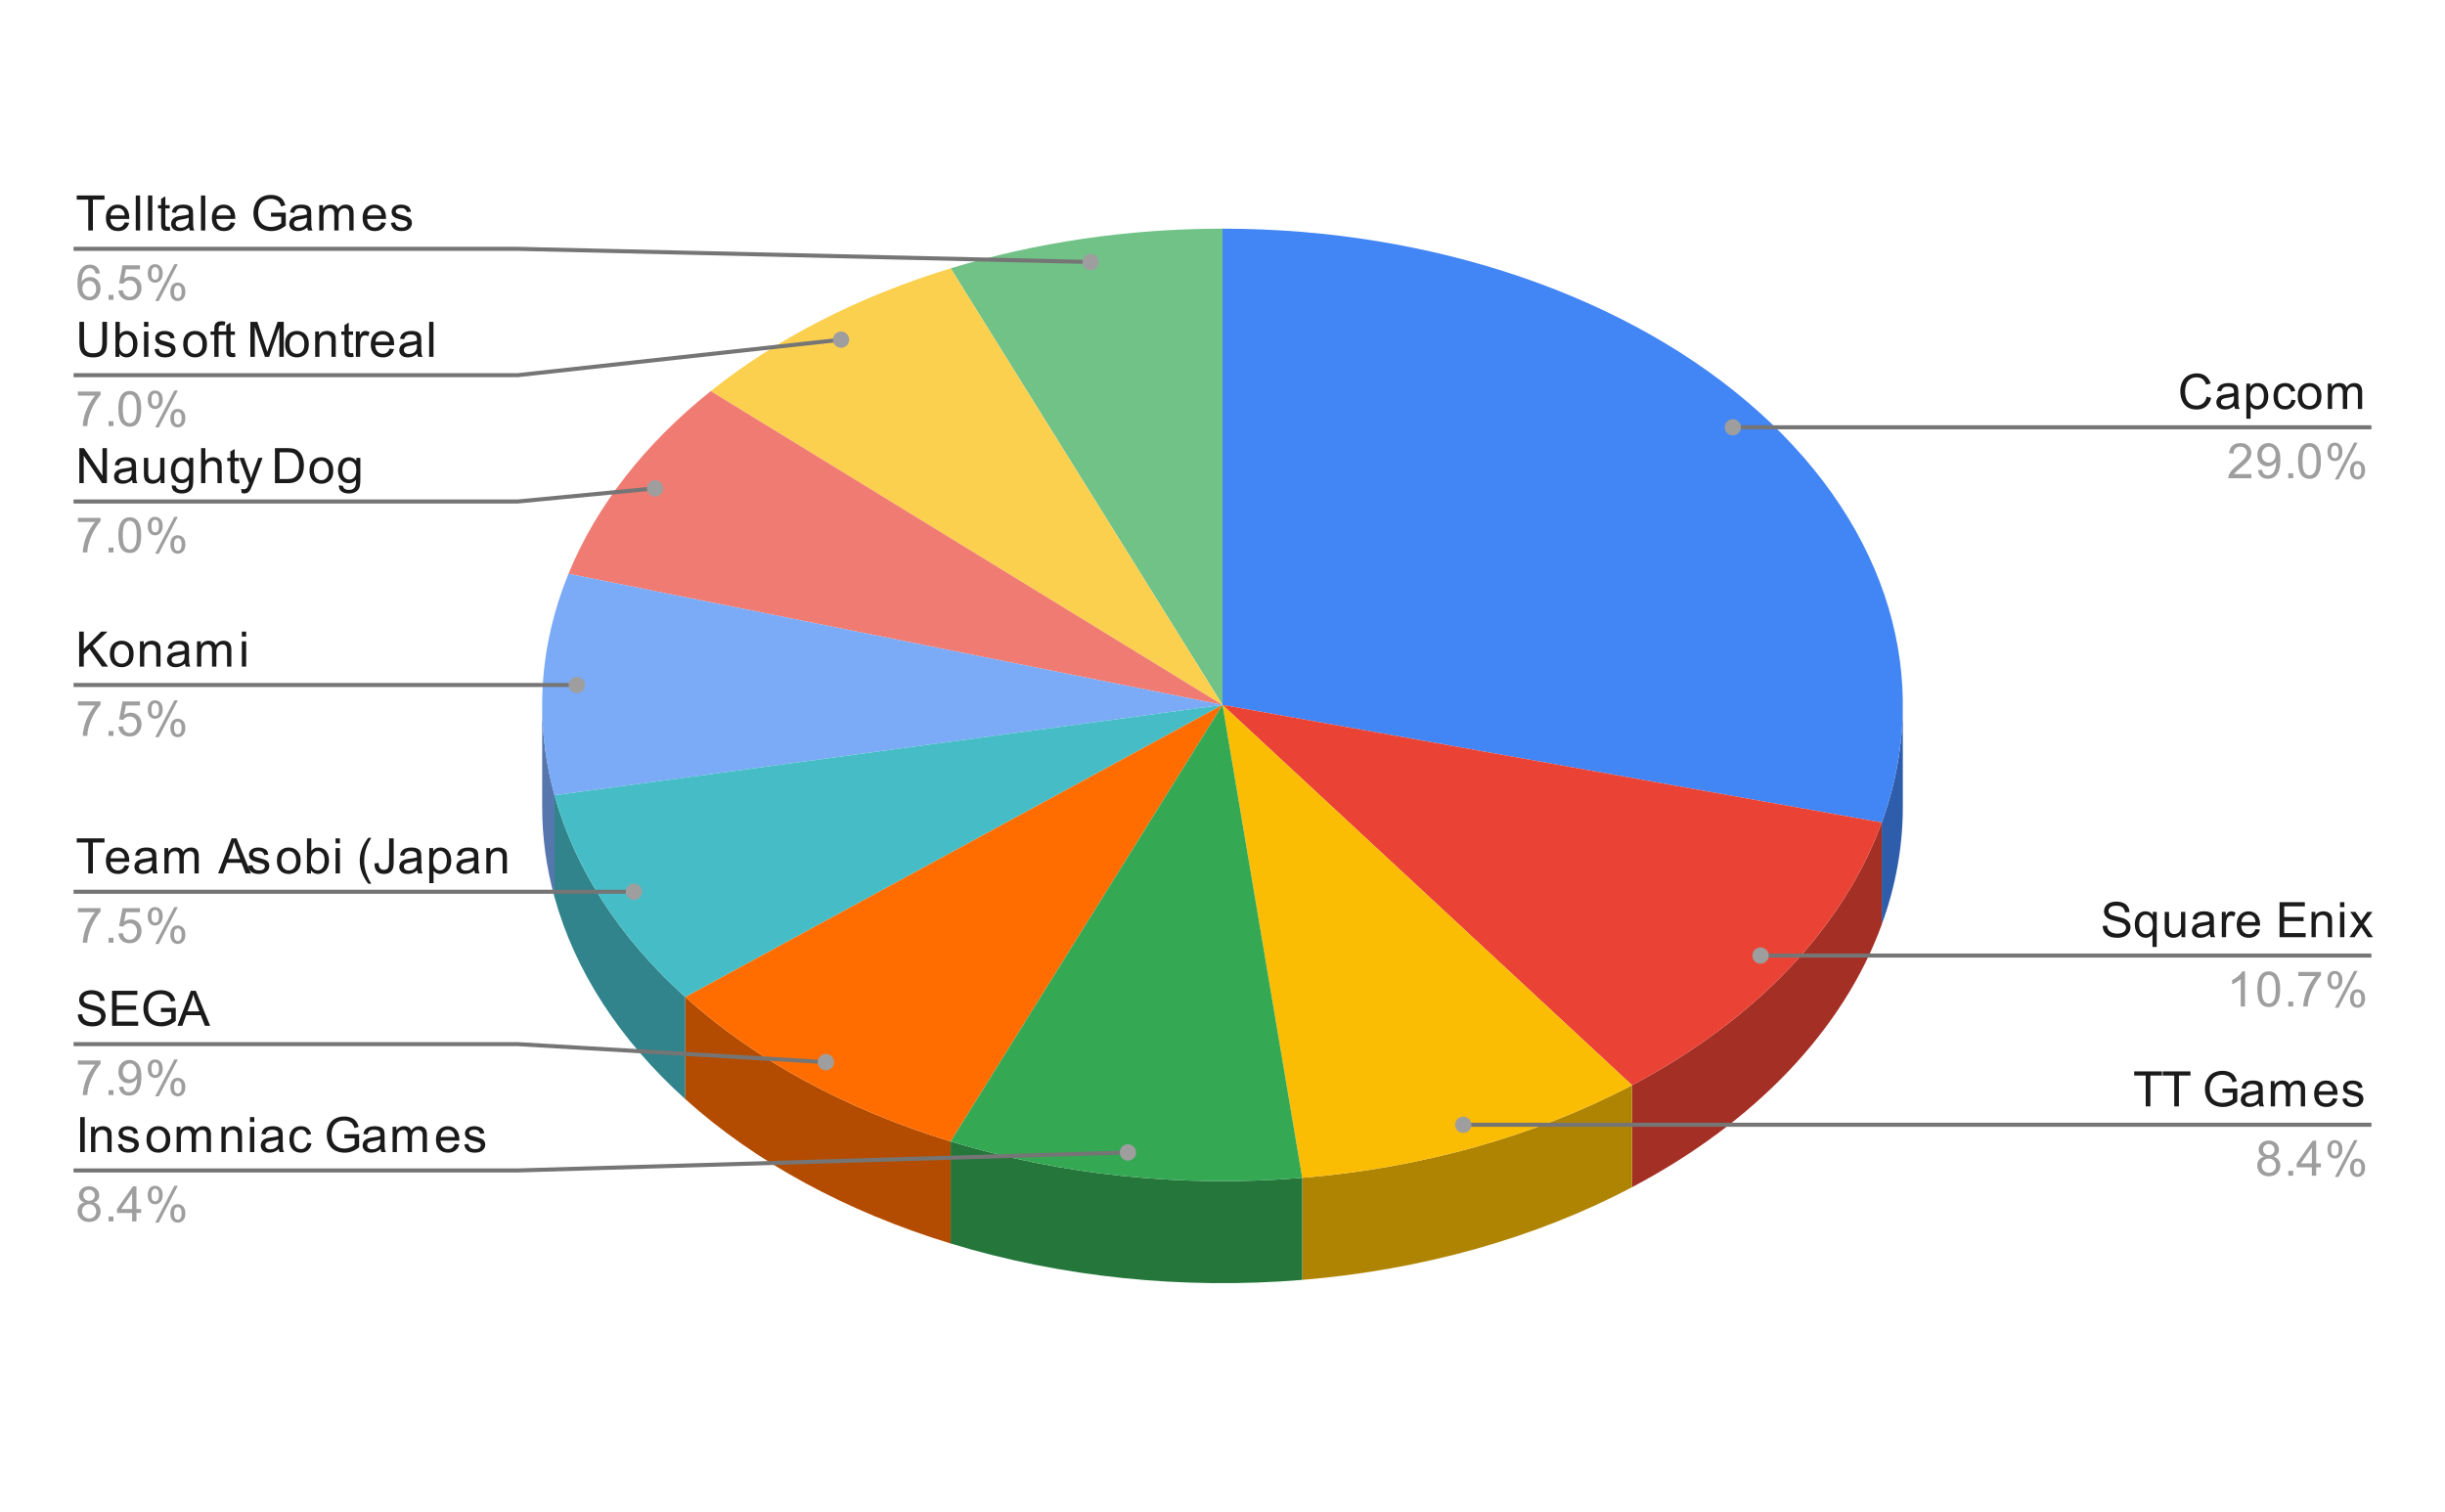 <svg version="1.1" viewBox="0.0 0.0 600.0 371.0" fill="none" stroke="none" stroke-linecap="square" stroke-miterlimit="10" width="600" height="371" xmlns:xlink="http://www.w3.org/1999/xlink" xmlns="http://www.w3.org/2000/svg"><path fill="#ffffff" d="M0 0L600.0 0L600.0 371.0L0 371.0L0 0Z" fill-rule="nonzero"/><path fill="#2e5dab" d="M466.95 198.021C466.95 207.756 465.212 217.452 461.778 226.885L461.778 201.842C465.212 192.41 466.95 182.713 466.95 172.979Z" fill-rule="nonzero"/><path fill="#4285f4" d="M300.0 56.114C351.544 56.114 400.199 72.78 431.826 101.27C463.454 129.76 474.508 166.879 461.778 201.842L300.0 172.979Z" fill-rule="nonzero"/><path fill="#a42f25" d="M461.778 226.885C452.407 252.621 430.792 275.355 400.495 291.342L400.495 266.3C430.792 250.313 452.407 227.579 461.778 201.842Z" fill-rule="nonzero"/><path fill="#ea4335" d="M461.778 201.842C452.407 227.579 430.792 250.313 400.495 266.3L300.0 172.979Z" fill-rule="nonzero"/><path fill="#b08403" d="M400.495 291.342C376.872 303.807 348.941 311.655 319.562 314.081L319.562 289.039C348.941 286.612 376.872 278.765 400.495 266.3Z" fill-rule="nonzero"/><path fill="#fbbc04" d="M400.495 266.3C376.872 278.765 348.941 286.612 319.562 289.039L300.0 172.979Z" fill-rule="nonzero"/><path fill="#71c287" d="M233.292 65.848C254.335 59.428 277.044 56.114 300.0 56.114L300.0 172.979Z" fill-rule="nonzero"/><path fill="#fcd04f" d="M174.413 95.978C190.627 83.02 210.733 72.731 233.292 65.848L300.0 172.979Z" fill-rule="nonzero"/><path fill="#f07b72" d="M139.502 140.803C146.278 124.243 158.199 108.936 174.413 95.978L300.0 172.979Z" fill-rule="nonzero"/><path fill="#5677ad" d="M136.081 220.189C134.065 212.884 133.05 205.461 133.05 198.021L133.05 172.979C133.05 180.419 134.065 187.842 136.081 195.147Z" fill-rule="nonzero"/><path fill="#7baaf7" d="M136.081 195.147C131.099 177.096 132.271 158.477 139.502 140.803L300.0 172.979Z" fill-rule="nonzero"/><path fill="#31848b" d="M168.174 269.73C152.058 255.213 141.063 238.24 136.081 220.189L136.081 195.147C141.063 213.197 152.058 230.171 168.174 244.687Z" fill-rule="nonzero"/><path fill="#46bdc6" d="M168.174 244.687C152.058 230.171 141.063 213.197 136.081 195.147L300.0 172.979Z" fill-rule="nonzero"/><path fill="#b34c01" d="M233.292 305.152C207.696 297.342 185.307 285.163 168.174 269.73L168.174 244.687C185.307 260.121 207.696 272.299 233.292 280.109Z" fill-rule="nonzero"/><path fill="#ff6d01" d="M233.292 280.109C207.696 272.299 185.307 260.121 168.174 244.687L300.0 172.979Z" fill-rule="nonzero"/><path fill="#24763a" d="M319.562 314.081C290.183 316.508 260.41 313.426 233.292 305.152L233.292 280.109C260.41 288.383 290.183 291.465 319.562 289.039Z" fill-rule="nonzero"/><path fill="#34a853" d="M319.562 289.039C290.183 291.465 260.41 288.383 233.292 280.109L300.0 172.979Z" fill-rule="nonzero"/><path fill="#1a1a1a" d="M21.659 56.565L21.659 48.987L18.831 48.987L18.831 47.971L25.644 47.971L25.644 48.987L22.8 48.987L22.8 56.565L21.659 56.565ZM30.597 54.565L31.691 54.69Q31.441 55.643 30.738 56.175Q30.034 56.706 28.956 56.706Q27.597 56.706 26.784 55.862Q25.988 55.018 25.988 53.503Q25.988 51.94 26.8 51.081Q27.613 50.206 28.894 50.206Q30.144 50.206 30.925 51.05Q31.722 51.893 31.722 53.44Q31.722 53.534 31.722 53.721L27.081 53.721Q27.144 54.753 27.659 55.3Q28.175 55.831 28.956 55.831Q29.534 55.831 29.941 55.534Q30.363 55.221 30.597 54.565ZM27.144 52.862L30.613 52.862Q30.55 52.065 30.222 51.675Q29.706 51.065 28.909 51.065Q28.175 51.065 27.675 51.55Q27.191 52.034 27.144 52.862ZM33.316 56.565L33.316 47.971L34.378 47.971L34.378 56.565L33.316 56.565ZM36.316 56.565L36.316 47.971L37.378 47.971L37.378 56.565L36.316 56.565ZM41.644 55.628L41.8 56.55Q41.347 56.643 41.003 56.643Q40.425 56.643 40.112 56.471Q39.8 56.284 39.659 55.987Q39.534 55.69 39.534 54.737L39.534 51.159L38.769 51.159L38.769 50.346L39.534 50.346L39.534 48.8L40.581 48.175L40.581 50.346L41.644 50.346L41.644 51.159L40.581 51.159L40.581 54.8Q40.581 55.253 40.628 55.378Q40.691 55.503 40.816 55.581Q40.941 55.659 41.175 55.659Q41.362 55.659 41.644 55.628ZM46.409 55.8Q45.816 56.3 45.269 56.503Q44.737 56.706 44.112 56.706Q43.081 56.706 42.534 56.206Q41.987 55.706 41.987 54.925Q41.987 54.471 42.191 54.096Q42.394 53.706 42.737 53.487Q43.081 53.253 43.503 53.143Q43.8 53.05 44.441 52.971Q45.706 52.831 46.316 52.612Q46.316 52.393 46.316 52.346Q46.316 51.69 46.019 51.425Q45.612 51.081 44.816 51.081Q44.081 51.081 43.722 51.346Q43.362 51.596 43.191 52.253L42.159 52.112Q42.3 51.456 42.628 51.05Q42.956 50.643 43.566 50.425Q44.175 50.206 44.972 50.206Q45.769 50.206 46.269 50.393Q46.769 50.581 47.003 50.862Q47.237 51.143 47.331 51.581Q47.378 51.846 47.378 52.55L47.378 53.956Q47.378 55.425 47.441 55.815Q47.519 56.206 47.722 56.565L46.612 56.565Q46.456 56.237 46.409 55.8ZM46.316 53.44Q45.737 53.675 44.597 53.846Q43.941 53.94 43.675 54.065Q43.409 54.175 43.253 54.393Q43.112 54.612 43.112 54.893Q43.112 55.315 43.425 55.596Q43.753 55.878 44.362 55.878Q44.972 55.878 45.441 55.612Q45.925 55.346 46.144 54.878Q46.316 54.518 46.316 53.831L46.316 53.44ZM49.316 56.565L49.316 47.971L50.378 47.971L50.378 56.565L49.316 56.565ZM56.597 54.565L57.691 54.69Q57.441 55.643 56.737 56.175Q56.034 56.706 54.956 56.706Q53.597 56.706 52.784 55.862Q51.987 55.018 51.987 53.503Q51.987 51.94 52.8 51.081Q53.612 50.206 54.894 50.206Q56.144 50.206 56.925 51.05Q57.722 51.893 57.722 53.44Q57.722 53.534 57.722 53.721L53.081 53.721Q53.144 54.753 53.659 55.3Q54.175 55.831 54.956 55.831Q55.534 55.831 55.941 55.534Q56.362 55.221 56.597 54.565ZM53.144 52.862L56.612 52.862Q56.55 52.065 56.222 51.675Q55.706 51.065 54.909 51.065Q54.175 51.065 53.675 51.55Q53.191 52.034 53.144 52.862ZM66.503 53.19L66.503 52.19L70.128 52.175L70.128 55.362Q69.3 56.034 68.409 56.378Q67.519 56.706 66.581 56.706Q65.316 56.706 64.269 56.175Q63.237 55.628 62.706 54.612Q62.191 53.581 62.191 52.315Q62.191 51.05 62.706 49.971Q63.237 48.878 64.222 48.362Q65.206 47.831 66.487 47.831Q67.425 47.831 68.175 48.128Q68.925 48.425 69.347 48.971Q69.784 49.503 70.003 50.378L68.987 50.659Q68.784 50.003 68.487 49.628Q68.206 49.253 67.675 49.034Q67.144 48.8 66.503 48.8Q65.722 48.8 65.144 49.034Q64.581 49.268 64.222 49.659Q63.878 50.05 63.691 50.518Q63.362 51.315 63.362 52.237Q63.362 53.393 63.753 54.175Q64.159 54.94 64.909 55.315Q65.659 55.69 66.519 55.69Q67.253 55.69 67.956 55.409Q68.659 55.112 69.019 54.8L69.019 53.19L66.503 53.19ZM75.409 55.8Q74.816 56.3 74.269 56.503Q73.737 56.706 73.112 56.706Q72.081 56.706 71.534 56.206Q70.987 55.706 70.987 54.925Q70.987 54.471 71.191 54.096Q71.394 53.706 71.737 53.487Q72.081 53.253 72.503 53.143Q72.8 53.05 73.441 52.971Q74.706 52.831 75.316 52.612Q75.316 52.393 75.316 52.346Q75.316 51.69 75.019 51.425Q74.612 51.081 73.816 51.081Q73.081 51.081 72.722 51.346Q72.362 51.596 72.191 52.253L71.159 52.112Q71.3 51.456 71.628 51.05Q71.956 50.643 72.566 50.425Q73.175 50.206 73.972 50.206Q74.769 50.206 75.269 50.393Q75.769 50.581 76.003 50.862Q76.237 51.143 76.331 51.581Q76.378 51.846 76.378 52.55L76.378 53.956Q76.378 55.425 76.441 55.815Q76.519 56.206 76.722 56.565L75.612 56.565Q75.456 56.237 75.409 55.8ZM75.316 53.44Q74.737 53.675 73.597 53.846Q72.941 53.94 72.675 54.065Q72.409 54.175 72.253 54.393Q72.112 54.612 72.112 54.893Q72.112 55.315 72.425 55.596Q72.753 55.878 73.362 55.878Q73.972 55.878 74.441 55.612Q74.925 55.346 75.144 54.878Q75.316 54.518 75.316 53.831L75.316 53.44ZM78.347 56.565L78.347 50.346L79.284 50.346L79.284 51.221Q79.581 50.753 80.066 50.487Q80.55 50.206 81.175 50.206Q81.862 50.206 82.3 50.487Q82.753 50.768 82.925 51.284Q83.675 50.206 84.847 50.206Q85.784 50.206 86.269 50.721Q86.769 51.221 86.769 52.3L86.769 56.565L85.722 56.565L85.722 52.643Q85.722 52.018 85.612 51.737Q85.519 51.456 85.253 51.284Q84.987 51.112 84.612 51.112Q83.956 51.112 83.519 51.55Q83.097 51.987 83.097 52.956L83.097 56.565L82.034 56.565L82.034 52.518Q82.034 51.815 81.769 51.471Q81.519 51.112 80.941 51.112Q80.487 51.112 80.112 51.346Q79.737 51.581 79.566 52.034Q79.394 52.487 79.394 53.331L79.394 56.565L78.347 56.565ZM93.597 54.565L94.691 54.69Q94.441 55.643 93.737 56.175Q93.034 56.706 91.956 56.706Q90.597 56.706 89.784 55.862Q88.987 55.018 88.987 53.503Q88.987 51.94 89.8 51.081Q90.612 50.206 91.894 50.206Q93.144 50.206 93.925 51.05Q94.722 51.893 94.722 53.44Q94.722 53.534 94.722 53.721L90.081 53.721Q90.144 54.753 90.659 55.3Q91.175 55.831 91.956 55.831Q92.534 55.831 92.941 55.534Q93.362 55.221 93.597 54.565ZM90.144 52.862L93.612 52.862Q93.55 52.065 93.222 51.675Q92.706 51.065 91.909 51.065Q91.175 51.065 90.675 51.55Q90.191 52.034 90.144 52.862ZM95.925 54.706L96.956 54.55Q97.05 55.175 97.441 55.503Q97.847 55.831 98.581 55.831Q99.3 55.831 99.644 55.55Q100.003 55.253 100.003 54.846Q100.003 54.487 99.691 54.284Q99.472 54.143 98.612 53.925Q97.456 53.628 97.003 53.425Q96.566 53.206 96.331 52.831Q96.097 52.456 96.097 51.987Q96.097 51.581 96.284 51.221Q96.472 50.862 96.8 50.628Q97.05 50.456 97.472 50.331Q97.894 50.206 98.394 50.206Q99.112 50.206 99.659 50.425Q100.222 50.628 100.487 50.987Q100.753 51.346 100.847 51.94L99.816 52.081Q99.753 51.612 99.409 51.346Q99.081 51.065 98.456 51.065Q97.737 51.065 97.425 51.315Q97.112 51.55 97.112 51.878Q97.112 52.081 97.237 52.237Q97.378 52.409 97.644 52.518Q97.8 52.581 98.581 52.784Q99.706 53.096 100.144 53.284Q100.581 53.471 100.831 53.831Q101.081 54.19 101.081 54.737Q101.081 55.268 100.769 55.737Q100.472 56.19 99.894 56.456Q99.316 56.706 98.581 56.706Q97.362 56.706 96.722 56.206Q96.097 55.69 95.925 54.706Z" fill-rule="nonzero"/><path fill="#9e9e9e" d="M24.519 67.081L23.472 67.159Q23.331 66.534 23.081 66.253Q22.644 65.8 22.019 65.8Q21.519 65.8 21.128 66.081Q20.644 66.456 20.347 67.159Q20.066 67.846 20.05 69.128Q20.425 68.55 20.972 68.268Q21.534 67.987 22.144 67.987Q23.191 67.987 23.925 68.768Q24.675 69.55 24.675 70.768Q24.675 71.581 24.316 72.284Q23.972 72.971 23.363 73.346Q22.753 73.706 21.988 73.706Q20.659 73.706 19.831 72.737Q19.003 71.768 19.003 69.55Q19.003 67.05 19.925 65.925Q20.722 64.94 22.081 64.94Q23.097 64.94 23.738 65.518Q24.394 66.081 24.519 67.081ZM20.222 70.784Q20.222 71.331 20.441 71.831Q20.675 72.315 21.081 72.581Q21.503 72.846 21.972 72.846Q22.628 72.846 23.113 72.315Q23.597 71.768 23.597 70.846Q23.597 69.956 23.113 69.44Q22.644 68.925 21.925 68.925Q21.206 68.925 20.706 69.44Q20.222 69.956 20.222 70.784ZM26.644 73.565L26.644 72.362L27.847 72.362L27.847 73.565L26.644 73.565ZM29.05 71.315L30.159 71.221Q30.284 72.034 30.722 72.44Q31.175 72.846 31.816 72.846Q32.566 72.846 33.097 72.268Q33.628 71.69 33.628 70.753Q33.628 69.846 33.112 69.331Q32.612 68.8 31.784 68.8Q31.284 68.8 30.863 69.034Q30.456 69.268 30.222 69.628L29.238 69.503L30.066 65.096L34.347 65.096L34.347 66.096L30.909 66.096L30.456 68.409Q31.222 67.862 32.066 67.862Q33.191 67.862 33.956 68.643Q34.737 69.425 34.737 70.659Q34.737 71.815 34.066 72.675Q33.237 73.706 31.816 73.706Q30.644 73.706 29.894 73.05Q29.159 72.393 29.05 71.315ZM36.253 67.034Q36.253 66.112 36.706 65.471Q37.175 64.831 38.05 64.831Q38.862 64.831 39.394 65.409Q39.925 65.987 39.925 67.096Q39.925 68.19 39.378 68.784Q38.847 69.362 38.066 69.362Q37.284 69.362 36.769 68.784Q36.253 68.206 36.253 67.034ZM38.081 65.55Q37.691 65.55 37.425 65.893Q37.175 66.237 37.175 67.143Q37.175 67.971 37.425 68.315Q37.691 68.643 38.081 68.643Q38.487 68.643 38.737 68.3Q39.003 67.956 39.003 67.065Q39.003 66.221 38.737 65.893Q38.472 65.55 38.081 65.55ZM38.081 73.878L42.784 64.831L43.644 64.831L38.956 73.878L38.081 73.878ZM41.8 71.55Q41.8 70.628 42.253 69.987Q42.722 69.346 43.612 69.346Q44.425 69.346 44.956 69.925Q45.487 70.487 45.487 71.612Q45.487 72.706 44.941 73.3Q44.409 73.878 43.612 73.878Q42.847 73.878 42.316 73.3Q41.8 72.721 41.8 71.55ZM43.644 70.065Q43.237 70.065 42.972 70.409Q42.722 70.753 42.722 71.659Q42.722 72.471 42.987 72.815Q43.253 73.159 43.644 73.159Q44.034 73.159 44.3 72.815Q44.566 72.471 44.566 71.565Q44.566 70.737 44.3 70.409Q44.034 70.065 43.644 70.065Z" fill-rule="nonzero"/><path stroke="#757575" stroke-width="1.0" stroke-linecap="butt" d="M18.55 61.065L127.05 61.065L267.632 64.294" fill-rule="nonzero"/><path fill="#9e9e9e" d="M269.632 64.294C269.632 63.189 268.737 62.294 267.632 62.294C266.528 62.294 265.632 63.189 265.632 64.294C265.632 65.398 266.528 66.294 267.632 66.294C268.737 66.294 269.632 65.398 269.632 64.294" fill-rule="nonzero"/><path fill="#1a1a1a" d="M25.113 78.971L26.253 78.971L26.253 83.94Q26.253 85.237 25.956 86.003Q25.659 86.753 24.894 87.237Q24.128 87.706 22.894 87.706Q21.691 87.706 20.909 87.3Q20.144 86.878 19.816 86.096Q19.488 85.3 19.488 83.94L19.488 78.971L20.628 78.971L20.628 83.925Q20.628 85.05 20.831 85.581Q21.05 86.112 21.55 86.409Q22.066 86.69 22.8 86.69Q24.05 86.69 24.581 86.128Q25.113 85.55 25.113 83.925L25.113 78.971ZM29.316 87.565L28.331 87.565L28.331 78.971L29.394 78.971L29.394 82.034Q30.066 81.206 31.097 81.206Q31.675 81.206 32.175 81.44Q32.691 81.659 33.019 82.081Q33.362 82.503 33.55 83.096Q33.737 83.69 33.737 84.362Q33.737 85.956 32.941 86.831Q32.144 87.706 31.05 87.706Q29.941 87.706 29.316 86.784L29.316 87.565ZM29.3 84.409Q29.3 85.518 29.613 86.018Q30.113 86.831 30.956 86.831Q31.644 86.831 32.144 86.237Q32.659 85.643 32.659 84.44Q32.659 83.221 32.175 82.643Q31.691 82.065 31.003 82.065Q30.316 82.065 29.8 82.675Q29.3 83.268 29.3 84.409ZM35.347 80.19L35.347 78.971L36.409 78.971L36.409 80.19L35.347 80.19ZM35.347 87.565L35.347 81.346L36.409 81.346L36.409 87.565L35.347 87.565ZM37.925 85.706L38.956 85.55Q39.05 86.175 39.441 86.503Q39.847 86.831 40.581 86.831Q41.3 86.831 41.644 86.55Q42.003 86.253 42.003 85.846Q42.003 85.487 41.691 85.284Q41.472 85.143 40.612 84.925Q39.456 84.628 39.003 84.425Q38.566 84.206 38.331 83.831Q38.097 83.456 38.097 82.987Q38.097 82.581 38.284 82.221Q38.472 81.862 38.8 81.628Q39.05 81.456 39.472 81.331Q39.894 81.206 40.394 81.206Q41.112 81.206 41.659 81.425Q42.222 81.628 42.487 81.987Q42.753 82.346 42.847 82.94L41.816 83.081Q41.753 82.612 41.409 82.346Q41.081 82.065 40.456 82.065Q39.737 82.065 39.425 82.315Q39.112 82.55 39.112 82.878Q39.112 83.081 39.237 83.237Q39.378 83.409 39.644 83.518Q39.8 83.581 40.581 83.784Q41.706 84.096 42.144 84.284Q42.581 84.471 42.831 84.831Q43.081 85.19 43.081 85.737Q43.081 86.268 42.769 86.737Q42.472 87.19 41.894 87.456Q41.316 87.706 40.581 87.706Q39.362 87.706 38.722 87.206Q38.097 86.69 37.925 85.706ZM44.956 84.456Q44.956 82.721 45.909 81.893Q46.706 81.206 47.862 81.206Q49.144 81.206 49.956 82.05Q50.784 82.878 50.784 84.362Q50.784 85.565 50.425 86.253Q50.066 86.94 49.362 87.331Q48.675 87.706 47.862 87.706Q46.566 87.706 45.753 86.878Q44.956 86.034 44.956 84.456ZM46.034 84.456Q46.034 85.643 46.55 86.237Q47.081 86.831 47.862 86.831Q48.659 86.831 49.175 86.237Q49.691 85.643 49.691 84.425Q49.691 83.268 49.159 82.675Q48.644 82.081 47.862 82.081Q47.081 82.081 46.55 82.675Q46.034 83.253 46.034 84.456ZM52.597 87.565L52.597 82.159L51.659 82.159L51.659 81.346L52.597 81.346L52.597 80.675Q52.597 80.05 52.706 79.753Q52.862 79.331 53.237 79.081Q53.628 78.831 54.316 78.831Q54.769 78.831 55.3 78.94L55.144 79.846Q54.816 79.8 54.519 79.8Q54.034 79.8 53.831 80.003Q53.644 80.206 53.644 80.768L53.644 81.346L54.862 81.346L54.862 82.159L53.644 82.159L53.644 87.565L52.597 87.565ZM57.644 86.628L57.8 87.55Q57.347 87.643 57.003 87.643Q56.425 87.643 56.112 87.471Q55.8 87.284 55.659 86.987Q55.534 86.69 55.534 85.737L55.534 82.159L54.769 82.159L54.769 81.346L55.534 81.346L55.534 79.8L56.581 79.175L56.581 81.346L57.644 81.346L57.644 82.159L56.581 82.159L56.581 85.8Q56.581 86.253 56.628 86.378Q56.691 86.503 56.816 86.581Q56.941 86.659 57.175 86.659Q57.362 86.659 57.644 86.628ZM61.441 87.565L61.441 78.971L63.159 78.971L65.191 85.05Q65.472 85.909 65.597 86.331Q65.737 85.862 66.05 84.956L68.112 78.971L69.644 78.971L69.644 87.565L68.55 87.565L68.55 80.378L66.05 87.565L65.019 87.565L62.534 80.253L62.534 87.565L61.441 87.565ZM69.956 84.456Q69.956 82.721 70.909 81.893Q71.706 81.206 72.862 81.206Q74.144 81.206 74.956 82.05Q75.784 82.878 75.784 84.362Q75.784 85.565 75.425 86.253Q75.066 86.94 74.362 87.331Q73.675 87.706 72.862 87.706Q71.566 87.706 70.753 86.878Q69.956 86.034 69.956 84.456ZM71.034 84.456Q71.034 85.643 71.55 86.237Q72.081 86.831 72.862 86.831Q73.659 86.831 74.175 86.237Q74.691 85.643 74.691 84.425Q74.691 83.268 74.159 82.675Q73.644 82.081 72.862 82.081Q72.081 82.081 71.55 82.675Q71.034 83.253 71.034 84.456ZM77.347 87.565L77.347 81.346L78.284 81.346L78.284 82.221Q78.972 81.206 80.269 81.206Q80.831 81.206 81.3 81.409Q81.784 81.612 82.019 81.94Q82.253 82.268 82.347 82.706Q82.394 83.003 82.394 83.737L82.394 87.565L81.347 87.565L81.347 83.784Q81.347 83.128 81.222 82.815Q81.097 82.503 80.784 82.315Q80.472 82.112 80.05 82.112Q79.378 82.112 78.878 82.55Q78.394 82.971 78.394 84.159L78.394 87.565L77.347 87.565ZM86.644 86.628L86.8 87.55Q86.347 87.643 86.003 87.643Q85.425 87.643 85.112 87.471Q84.8 87.284 84.659 86.987Q84.534 86.69 84.534 85.737L84.534 82.159L83.769 82.159L83.769 81.346L84.534 81.346L84.534 79.8L85.581 79.175L85.581 81.346L86.644 81.346L86.644 82.159L85.581 82.159L85.581 85.8Q85.581 86.253 85.628 86.378Q85.691 86.503 85.816 86.581Q85.941 86.659 86.175 86.659Q86.362 86.659 86.644 86.628ZM87.331 87.565L87.331 81.346L88.284 81.346L88.284 82.284Q88.644 81.628 88.941 81.425Q89.253 81.206 89.628 81.206Q90.159 81.206 90.706 81.534L90.347 82.518Q89.956 82.284 89.581 82.284Q89.222 82.284 88.941 82.503Q88.675 82.706 88.566 83.081Q88.378 83.643 88.378 84.3L88.378 87.565L87.331 87.565ZM95.597 85.565L96.691 85.69Q96.441 86.643 95.737 87.175Q95.034 87.706 93.956 87.706Q92.597 87.706 91.784 86.862Q90.987 86.018 90.987 84.503Q90.987 82.94 91.8 82.081Q92.612 81.206 93.894 81.206Q95.144 81.206 95.925 82.05Q96.722 82.893 96.722 84.44Q96.722 84.534 96.722 84.721L92.081 84.721Q92.144 85.753 92.659 86.3Q93.175 86.831 93.956 86.831Q94.534 86.831 94.941 86.534Q95.362 86.221 95.597 85.565ZM92.144 83.862L95.612 83.862Q95.55 83.065 95.222 82.675Q94.706 82.065 93.909 82.065Q93.175 82.065 92.675 82.55Q92.191 83.034 92.144 83.862ZM102.409 86.8Q101.816 87.3 101.269 87.503Q100.737 87.706 100.112 87.706Q99.081 87.706 98.534 87.206Q97.987 86.706 97.987 85.925Q97.987 85.471 98.191 85.096Q98.394 84.706 98.737 84.487Q99.081 84.253 99.503 84.143Q99.8 84.05 100.441 83.971Q101.706 83.831 102.316 83.612Q102.316 83.393 102.316 83.346Q102.316 82.69 102.019 82.425Q101.612 82.081 100.816 82.081Q100.081 82.081 99.722 82.346Q99.362 82.596 99.191 83.253L98.159 83.112Q98.3 82.456 98.628 82.05Q98.956 81.643 99.566 81.425Q100.175 81.206 100.972 81.206Q101.769 81.206 102.269 81.393Q102.769 81.581 103.003 81.862Q103.237 82.143 103.331 82.581Q103.378 82.846 103.378 83.55L103.378 84.956Q103.378 86.425 103.441 86.815Q103.519 87.206 103.722 87.565L102.612 87.565Q102.456 87.237 102.409 86.8ZM102.316 84.44Q101.737 84.675 100.597 84.846Q99.941 84.94 99.675 85.065Q99.409 85.175 99.253 85.393Q99.112 85.612 99.112 85.893Q99.112 86.315 99.425 86.596Q99.753 86.878 100.362 86.878Q100.972 86.878 101.441 86.612Q101.925 86.346 102.144 85.878Q102.316 85.518 102.316 84.831L102.316 84.44ZM105.316 87.565L105.316 78.971L106.378 78.971L106.378 87.565L105.316 87.565Z" fill-rule="nonzero"/><path fill="#9e9e9e" d="M19.113 97.096L19.113 96.081L24.675 96.081L24.675 96.909Q23.863 97.784 23.05 99.237Q22.253 100.675 21.816 102.206Q21.488 103.284 21.409 104.565L20.316 104.565Q20.331 103.55 20.706 102.112Q21.097 100.675 21.8 99.346Q22.519 98.018 23.331 97.096L19.113 97.096ZM26.644 104.565L26.644 103.362L27.847 103.362L27.847 104.565L26.644 104.565ZM29.05 100.331Q29.05 98.8 29.363 97.878Q29.675 96.94 30.284 96.44Q30.909 95.94 31.847 95.94Q32.534 95.94 33.05 96.221Q33.581 96.503 33.925 97.034Q34.269 97.55 34.456 98.3Q34.644 99.05 34.644 100.331Q34.644 101.846 34.331 102.768Q34.034 103.69 33.409 104.206Q32.8 104.706 31.847 104.706Q30.613 104.706 29.894 103.815Q29.05 102.753 29.05 100.331ZM30.128 100.331Q30.128 102.44 30.628 103.143Q31.128 103.846 31.847 103.846Q32.581 103.846 33.066 103.143Q33.566 102.44 33.566 100.331Q33.566 98.206 33.066 97.518Q32.581 96.815 31.831 96.815Q31.113 96.815 30.675 97.425Q30.128 98.206 30.128 100.331ZM36.253 98.034Q36.253 97.112 36.706 96.471Q37.175 95.831 38.05 95.831Q38.862 95.831 39.394 96.409Q39.925 96.987 39.925 98.096Q39.925 99.19 39.378 99.784Q38.847 100.362 38.066 100.362Q37.284 100.362 36.769 99.784Q36.253 99.206 36.253 98.034ZM38.081 96.55Q37.691 96.55 37.425 96.893Q37.175 97.237 37.175 98.143Q37.175 98.971 37.425 99.315Q37.691 99.643 38.081 99.643Q38.487 99.643 38.737 99.3Q39.003 98.956 39.003 98.065Q39.003 97.221 38.737 96.893Q38.472 96.55 38.081 96.55ZM38.081 104.878L42.784 95.831L43.644 95.831L38.956 104.878L38.081 104.878ZM41.8 102.55Q41.8 101.628 42.253 100.987Q42.722 100.346 43.612 100.346Q44.425 100.346 44.956 100.925Q45.487 101.487 45.487 102.612Q45.487 103.706 44.941 104.3Q44.409 104.878 43.612 104.878Q42.847 104.878 42.316 104.3Q41.8 103.721 41.8 102.55ZM43.644 101.065Q43.237 101.065 42.972 101.409Q42.722 101.753 42.722 102.659Q42.722 103.471 42.987 103.815Q43.253 104.159 43.644 104.159Q44.034 104.159 44.3 103.815Q44.566 103.471 44.566 102.565Q44.566 101.737 44.3 101.409Q44.034 101.065 43.644 101.065Z" fill-rule="nonzero"/><path stroke="#757575" stroke-width="1.0" stroke-linecap="butt" d="M18.55 92.065L127.05 92.065L206.399 83.352" fill-rule="nonzero"/><path fill="#9e9e9e" d="M208.399 83.352C208.399 82.248 207.504 81.352 206.399 81.352C205.295 81.352 204.399 82.248 204.399 83.352C204.399 84.457 205.295 85.352 206.399 85.352C207.504 85.352 208.399 84.457 208.399 83.352" fill-rule="nonzero"/><path fill="#1a1a1a" d="M19.472 118.565L19.472 109.971L20.628 109.971L25.144 116.721L25.144 109.971L26.238 109.971L26.238 118.565L25.066 118.565L20.55 111.815L20.55 118.565L19.472 118.565ZM32.409 117.8Q31.816 118.3 31.269 118.503Q30.738 118.706 30.113 118.706Q29.081 118.706 28.534 118.206Q27.988 117.706 27.988 116.925Q27.988 116.471 28.191 116.096Q28.394 115.706 28.738 115.487Q29.081 115.253 29.503 115.143Q29.8 115.05 30.441 114.971Q31.706 114.831 32.316 114.612Q32.316 114.393 32.316 114.346Q32.316 113.69 32.019 113.425Q31.613 113.081 30.816 113.081Q30.081 113.081 29.722 113.346Q29.363 113.596 29.191 114.253L28.159 114.112Q28.3 113.456 28.628 113.05Q28.956 112.643 29.566 112.425Q30.175 112.206 30.972 112.206Q31.769 112.206 32.269 112.393Q32.769 112.581 33.003 112.862Q33.237 113.143 33.331 113.581Q33.378 113.846 33.378 114.55L33.378 115.956Q33.378 117.425 33.441 117.815Q33.519 118.206 33.722 118.565L32.612 118.565Q32.456 118.237 32.409 117.8ZM32.316 115.44Q31.738 115.675 30.597 115.846Q29.941 115.94 29.675 116.065Q29.409 116.175 29.253 116.393Q29.113 116.612 29.113 116.893Q29.113 117.315 29.425 117.596Q29.753 117.878 30.363 117.878Q30.972 117.878 31.441 117.612Q31.925 117.346 32.144 116.878Q32.316 116.518 32.316 115.831L32.316 115.44ZM39.425 118.565L39.425 117.643Q38.691 118.706 37.441 118.706Q36.894 118.706 36.409 118.503Q35.941 118.284 35.706 117.971Q35.472 117.643 35.378 117.175Q35.316 116.878 35.316 116.19L35.316 112.346L36.378 112.346L36.378 115.8Q36.378 116.612 36.441 116.909Q36.534 117.315 36.847 117.565Q37.175 117.8 37.659 117.8Q38.128 117.8 38.534 117.565Q38.956 117.315 39.128 116.893Q39.316 116.471 39.316 115.675L39.316 112.346L40.362 112.346L40.362 118.565L39.425 118.565ZM42.144 119.081L43.175 119.237Q43.237 119.706 43.534 119.925Q43.925 120.221 44.597 120.221Q45.331 120.221 45.722 119.925Q46.128 119.628 46.269 119.112Q46.362 118.784 46.347 117.753Q45.659 118.565 44.628 118.565Q43.347 118.565 42.644 117.643Q41.941 116.706 41.941 115.425Q41.941 114.534 42.253 113.784Q42.581 113.018 43.191 112.612Q43.8 112.206 44.628 112.206Q45.737 112.206 46.456 113.096L46.456 112.346L47.425 112.346L47.425 117.721Q47.425 119.175 47.128 119.784Q46.831 120.393 46.191 120.737Q45.55 121.096 44.612 121.096Q43.503 121.096 42.816 120.596Q42.128 120.096 42.144 119.081ZM43.019 115.346Q43.019 116.565 43.503 117.128Q43.987 117.69 44.722 117.69Q45.456 117.69 45.941 117.128Q46.441 116.565 46.441 115.378Q46.441 114.237 45.925 113.659Q45.425 113.081 44.706 113.081Q44.003 113.081 43.503 113.659Q43.019 114.221 43.019 115.346ZM49.347 118.565L49.347 109.971L50.394 109.971L50.394 113.05Q51.128 112.206 52.253 112.206Q52.956 112.206 53.456 112.487Q53.972 112.753 54.191 113.237Q54.409 113.706 54.409 114.628L54.409 118.565L53.362 118.565L53.362 114.628Q53.362 113.831 53.019 113.471Q52.675 113.112 52.05 113.112Q51.581 113.112 51.159 113.362Q50.753 113.596 50.566 114.018Q50.394 114.425 50.394 115.159L50.394 118.565L49.347 118.565ZM58.644 117.628L58.8 118.55Q58.347 118.643 58.003 118.643Q57.425 118.643 57.112 118.471Q56.8 118.284 56.659 117.987Q56.534 117.69 56.534 116.737L56.534 113.159L55.769 113.159L55.769 112.346L56.534 112.346L56.534 110.8L57.581 110.175L57.581 112.346L58.644 112.346L58.644 113.159L57.581 113.159L57.581 116.8Q57.581 117.253 57.628 117.378Q57.691 117.503 57.816 117.581Q57.941 117.659 58.175 117.659Q58.362 117.659 58.644 117.628ZM59.3 120.956L59.175 119.971Q59.519 120.065 59.784 120.065Q60.128 120.065 60.331 119.94Q60.55 119.831 60.691 119.628Q60.784 119.456 61.019 118.831Q61.034 118.753 61.112 118.581L58.737 112.346L59.878 112.346L61.175 115.94Q61.425 116.628 61.628 117.393Q61.816 116.659 62.066 115.971L63.394 112.346L64.441 112.346L62.081 118.675Q61.691 119.69 61.487 120.081Q61.206 120.612 60.831 120.846Q60.472 121.096 59.972 121.096Q59.675 121.096 59.3 120.956ZM67.472 118.565L67.472 109.971L70.441 109.971Q71.441 109.971 71.972 110.096Q72.706 110.268 73.222 110.706Q73.909 111.284 74.237 112.19Q74.581 113.081 74.581 114.221Q74.581 115.206 74.347 115.956Q74.128 116.706 73.769 117.206Q73.409 117.706 72.972 117.987Q72.55 118.268 71.956 118.425Q71.362 118.565 70.581 118.565L67.472 118.565ZM68.612 117.55L70.441 117.55Q71.3 117.55 71.784 117.393Q72.269 117.237 72.55 116.94Q72.956 116.55 73.175 115.862Q73.409 115.175 73.409 114.206Q73.409 112.862 72.956 112.143Q72.519 111.409 71.894 111.159Q71.425 110.987 70.425 110.987L68.612 110.987L68.612 117.55ZM75.956 115.456Q75.956 113.721 76.909 112.893Q77.706 112.206 78.862 112.206Q80.144 112.206 80.956 113.05Q81.784 113.878 81.784 115.362Q81.784 116.565 81.425 117.253Q81.066 117.94 80.362 118.331Q79.675 118.706 78.862 118.706Q77.566 118.706 76.753 117.878Q75.956 117.034 75.956 115.456ZM77.034 115.456Q77.034 116.643 77.55 117.237Q78.081 117.831 78.862 117.831Q79.659 117.831 80.175 117.237Q80.691 116.643 80.691 115.425Q80.691 114.268 80.159 113.675Q79.644 113.081 78.862 113.081Q78.081 113.081 77.55 113.675Q77.034 114.253 77.034 115.456ZM83.144 119.081L84.175 119.237Q84.237 119.706 84.534 119.925Q84.925 120.221 85.597 120.221Q86.331 120.221 86.722 119.925Q87.128 119.628 87.269 119.112Q87.362 118.784 87.347 117.753Q86.659 118.565 85.628 118.565Q84.347 118.565 83.644 117.643Q82.941 116.706 82.941 115.425Q82.941 114.534 83.253 113.784Q83.581 113.018 84.191 112.612Q84.8 112.206 85.628 112.206Q86.737 112.206 87.456 113.096L87.456 112.346L88.425 112.346L88.425 117.721Q88.425 119.175 88.128 119.784Q87.831 120.393 87.191 120.737Q86.55 121.096 85.612 121.096Q84.503 121.096 83.816 120.596Q83.128 120.096 83.144 119.081ZM84.019 115.346Q84.019 116.565 84.503 117.128Q84.987 117.69 85.722 117.69Q86.456 117.69 86.941 117.128Q87.441 116.565 87.441 115.378Q87.441 114.237 86.925 113.659Q86.425 113.081 85.706 113.081Q85.003 113.081 84.503 113.659Q84.019 114.221 84.019 115.346Z" fill-rule="nonzero"/><path fill="#9e9e9e" d="M19.113 128.096L19.113 127.081L24.675 127.081L24.675 127.909Q23.863 128.784 23.05 130.237Q22.253 131.675 21.816 133.206Q21.488 134.284 21.409 135.565L20.316 135.565Q20.331 134.55 20.706 133.112Q21.097 131.675 21.8 130.346Q22.519 129.018 23.331 128.096L19.113 128.096ZM26.644 135.565L26.644 134.362L27.847 134.362L27.847 135.565L26.644 135.565ZM29.05 131.331Q29.05 129.8 29.363 128.878Q29.675 127.94 30.284 127.44Q30.909 126.94 31.847 126.94Q32.534 126.94 33.05 127.221Q33.581 127.503 33.925 128.034Q34.269 128.55 34.456 129.3Q34.644 130.05 34.644 131.331Q34.644 132.846 34.331 133.768Q34.034 134.69 33.409 135.206Q32.8 135.706 31.847 135.706Q30.613 135.706 29.894 134.815Q29.05 133.753 29.05 131.331ZM30.128 131.331Q30.128 133.44 30.628 134.143Q31.128 134.846 31.847 134.846Q32.581 134.846 33.066 134.143Q33.566 133.44 33.566 131.331Q33.566 129.206 33.066 128.518Q32.581 127.815 31.831 127.815Q31.113 127.815 30.675 128.425Q30.128 129.206 30.128 131.331ZM36.253 129.034Q36.253 128.112 36.706 127.471Q37.175 126.831 38.05 126.831Q38.862 126.831 39.394 127.409Q39.925 127.987 39.925 129.096Q39.925 130.19 39.378 130.784Q38.847 131.362 38.066 131.362Q37.284 131.362 36.769 130.784Q36.253 130.206 36.253 129.034ZM38.081 127.55Q37.691 127.55 37.425 127.893Q37.175 128.237 37.175 129.143Q37.175 129.971 37.425 130.315Q37.691 130.643 38.081 130.643Q38.487 130.643 38.737 130.3Q39.003 129.956 39.003 129.065Q39.003 128.221 38.737 127.893Q38.472 127.55 38.081 127.55ZM38.081 135.878L42.784 126.831L43.644 126.831L38.956 135.878L38.081 135.878ZM41.8 133.55Q41.8 132.628 42.253 131.987Q42.722 131.346 43.612 131.346Q44.425 131.346 44.956 131.925Q45.487 132.487 45.487 133.612Q45.487 134.706 44.941 135.3Q44.409 135.878 43.612 135.878Q42.847 135.878 42.316 135.3Q41.8 134.721 41.8 133.55ZM43.644 132.065Q43.237 132.065 42.972 132.409Q42.722 132.753 42.722 133.659Q42.722 134.471 42.987 134.815Q43.253 135.159 43.644 135.159Q44.034 135.159 44.3 134.815Q44.566 134.471 44.566 133.565Q44.566 132.737 44.3 132.409Q44.034 132.065 43.644 132.065Z" fill-rule="nonzero"/><path stroke="#757575" stroke-width="1.0" stroke-linecap="butt" d="M18.55 123.065L127.05 123.065L160.747 119.837" fill-rule="nonzero"/><path fill="#9e9e9e" d="M162.747 119.837C162.747 118.732 161.852 117.837 160.747 117.837C159.643 117.837 158.747 118.732 158.747 119.837C158.747 120.941 159.643 121.837 160.747 121.837C161.852 121.837 162.747 120.941 162.747 119.837" fill-rule="nonzero"/><path fill="#1a1a1a" d="M19.425 163.591L19.425 154.997L20.566 154.997L20.566 159.263L24.831 154.997L26.378 154.997L22.769 158.481L26.534 163.591L25.034 163.591L21.972 159.247L20.566 160.606L20.566 163.591L19.425 163.591ZM26.956 160.481Q26.956 158.747 27.909 157.919Q28.706 157.231 29.863 157.231Q31.144 157.231 31.956 158.075Q32.784 158.903 32.784 160.388Q32.784 161.591 32.425 162.278Q32.066 162.966 31.363 163.356Q30.675 163.731 29.863 163.731Q28.566 163.731 27.753 162.903Q26.956 162.06 26.956 160.481ZM28.034 160.481Q28.034 161.669 28.55 162.263Q29.081 162.856 29.863 162.856Q30.659 162.856 31.175 162.263Q31.691 161.669 31.691 160.45Q31.691 159.294 31.159 158.7Q30.644 158.106 29.863 158.106Q29.081 158.106 28.55 158.7Q28.034 159.278 28.034 160.481ZM34.347 163.591L34.347 157.372L35.284 157.372L35.284 158.247Q35.972 157.231 37.269 157.231Q37.831 157.231 38.3 157.435Q38.784 157.638 39.019 157.966Q39.253 158.294 39.347 158.731Q39.394 159.028 39.394 159.763L39.394 163.591L38.347 163.591L38.347 159.81Q38.347 159.153 38.222 158.841Q38.097 158.528 37.784 158.341Q37.472 158.138 37.05 158.138Q36.378 158.138 35.878 158.575Q35.394 158.997 35.394 160.185L35.394 163.591L34.347 163.591ZM45.409 162.825Q44.816 163.325 44.269 163.528Q43.737 163.731 43.112 163.731Q42.081 163.731 41.534 163.231Q40.987 162.731 40.987 161.95Q40.987 161.497 41.191 161.122Q41.394 160.731 41.737 160.513Q42.081 160.278 42.503 160.169Q42.8 160.075 43.441 159.997Q44.706 159.856 45.316 159.638Q45.316 159.419 45.316 159.372Q45.316 158.716 45.019 158.45Q44.612 158.106 43.816 158.106Q43.081 158.106 42.722 158.372Q42.362 158.622 42.191 159.278L41.159 159.138Q41.3 158.481 41.628 158.075Q41.956 157.669 42.566 157.45Q43.175 157.231 43.972 157.231Q44.769 157.231 45.269 157.419Q45.769 157.606 46.003 157.888Q46.237 158.169 46.331 158.606Q46.378 158.872 46.378 159.575L46.378 160.981Q46.378 162.45 46.441 162.841Q46.519 163.231 46.722 163.591L45.612 163.591Q45.456 163.263 45.409 162.825ZM45.316 160.466Q44.737 160.7 43.597 160.872Q42.941 160.966 42.675 161.091Q42.409 161.2 42.253 161.419Q42.112 161.638 42.112 161.919Q42.112 162.341 42.425 162.622Q42.753 162.903 43.362 162.903Q43.972 162.903 44.441 162.638Q44.925 162.372 45.144 161.903Q45.316 161.544 45.316 160.856L45.316 160.466ZM48.347 163.591L48.347 157.372L49.284 157.372L49.284 158.247Q49.581 157.778 50.066 157.513Q50.55 157.231 51.175 157.231Q51.862 157.231 52.3 157.513Q52.753 157.794 52.925 158.31Q53.675 157.231 54.847 157.231Q55.784 157.231 56.269 157.747Q56.769 158.247 56.769 159.325L56.769 163.591L55.722 163.591L55.722 159.669Q55.722 159.044 55.612 158.763Q55.519 158.481 55.253 158.31Q54.987 158.138 54.612 158.138Q53.956 158.138 53.519 158.575Q53.097 159.013 53.097 159.981L53.097 163.591L52.034 163.591L52.034 159.544Q52.034 158.841 51.769 158.497Q51.519 158.138 50.941 158.138Q50.487 158.138 50.112 158.372Q49.737 158.606 49.566 159.06Q49.394 159.513 49.394 160.356L49.394 163.591L48.347 163.591ZM59.347 156.216L59.347 154.997L60.409 154.997L60.409 156.216L59.347 156.216ZM59.347 163.591L59.347 157.372L60.409 157.372L60.409 163.591L59.347 163.591Z" fill-rule="nonzero"/><path fill="#9e9e9e" d="M19.113 173.122L19.113 172.106L24.675 172.106L24.675 172.935Q23.863 173.81 23.05 175.263Q22.253 176.7 21.816 178.231Q21.488 179.31 21.409 180.591L20.316 180.591Q20.331 179.575 20.706 178.138Q21.097 176.7 21.8 175.372Q22.519 174.044 23.331 173.122L19.113 173.122ZM26.644 180.591L26.644 179.388L27.847 179.388L27.847 180.591L26.644 180.591ZM29.05 178.341L30.159 178.247Q30.284 179.06 30.722 179.466Q31.175 179.872 31.816 179.872Q32.566 179.872 33.097 179.294Q33.628 178.716 33.628 177.778Q33.628 176.872 33.112 176.356Q32.612 175.825 31.784 175.825Q31.284 175.825 30.863 176.06Q30.456 176.294 30.222 176.653L29.238 176.528L30.066 172.122L34.347 172.122L34.347 173.122L30.909 173.122L30.456 175.435Q31.222 174.888 32.066 174.888Q33.191 174.888 33.956 175.669Q34.737 176.45 34.737 177.685Q34.737 178.841 34.066 179.7Q33.237 180.731 31.816 180.731Q30.644 180.731 29.894 180.075Q29.159 179.419 29.05 178.341ZM36.253 174.06Q36.253 173.138 36.706 172.497Q37.175 171.856 38.05 171.856Q38.862 171.856 39.394 172.435Q39.925 173.013 39.925 174.122Q39.925 175.216 39.378 175.81Q38.847 176.388 38.066 176.388Q37.284 176.388 36.769 175.81Q36.253 175.231 36.253 174.06ZM38.081 172.575Q37.691 172.575 37.425 172.919Q37.175 173.263 37.175 174.169Q37.175 174.997 37.425 175.341Q37.691 175.669 38.081 175.669Q38.487 175.669 38.737 175.325Q39.003 174.981 39.003 174.091Q39.003 173.247 38.737 172.919Q38.472 172.575 38.081 172.575ZM38.081 180.903L42.784 171.856L43.644 171.856L38.956 180.903L38.081 180.903ZM41.8 178.575Q41.8 177.653 42.253 177.013Q42.722 176.372 43.612 176.372Q44.425 176.372 44.956 176.95Q45.487 177.513 45.487 178.638Q45.487 179.731 44.941 180.325Q44.409 180.903 43.612 180.903Q42.847 180.903 42.316 180.325Q41.8 179.747 41.8 178.575ZM43.644 177.091Q43.237 177.091 42.972 177.435Q42.722 177.778 42.722 178.685Q42.722 179.497 42.987 179.841Q43.253 180.185 43.644 180.185Q44.034 180.185 44.3 179.841Q44.566 179.497 44.566 178.591Q44.566 177.763 44.3 177.435Q44.034 177.091 43.644 177.091Z" fill-rule="nonzero"/><path stroke="#757575" stroke-width="1.0" stroke-linecap="butt" d="M18.55 168.091L127.05 168.091L141.551 168.091" fill-rule="nonzero"/><path fill="#9e9e9e" d="M143.551 168.091C143.551 166.986 142.656 166.091 141.551 166.091C140.447 166.091 139.551 166.986 139.551 168.091C139.551 169.195 140.447 170.091 141.551 170.091C142.656 170.091 143.551 169.195 143.551 168.091" fill-rule="nonzero"/><path fill="#1a1a1a" d="M21.659 214.329L21.659 206.751L18.831 206.751L18.831 205.735L25.644 205.735L25.644 206.751L22.8 206.751L22.8 214.329L21.659 214.329ZM30.597 212.329L31.691 212.454Q31.441 213.407 30.738 213.939Q30.034 214.47 28.956 214.47Q27.597 214.47 26.784 213.626Q25.988 212.782 25.988 211.267Q25.988 209.704 26.8 208.845Q27.613 207.97 28.894 207.97Q30.144 207.97 30.925 208.814Q31.722 209.657 31.722 211.204Q31.722 211.298 31.722 211.485L27.081 211.485Q27.144 212.517 27.659 213.064Q28.175 213.595 28.956 213.595Q29.534 213.595 29.941 213.298Q30.363 212.985 30.597 212.329ZM27.144 210.626L30.613 210.626Q30.55 209.829 30.222 209.439Q29.706 208.829 28.909 208.829Q28.175 208.829 27.675 209.314Q27.191 209.798 27.144 210.626ZM37.409 213.564Q36.816 214.064 36.269 214.267Q35.737 214.47 35.112 214.47Q34.081 214.47 33.534 213.97Q32.987 213.47 32.987 212.689Q32.987 212.235 33.191 211.86Q33.394 211.47 33.737 211.251Q34.081 211.017 34.503 210.907Q34.8 210.814 35.441 210.735Q36.706 210.595 37.316 210.376Q37.316 210.157 37.316 210.11Q37.316 209.454 37.019 209.189Q36.612 208.845 35.816 208.845Q35.081 208.845 34.722 209.11Q34.362 209.36 34.191 210.017L33.159 209.876Q33.3 209.22 33.628 208.814Q33.956 208.407 34.566 208.189Q35.175 207.97 35.972 207.97Q36.769 207.97 37.269 208.157Q37.769 208.345 38.003 208.626Q38.237 208.907 38.331 209.345Q38.378 209.61 38.378 210.314L38.378 211.72Q38.378 213.189 38.441 213.579Q38.519 213.97 38.722 214.329L37.612 214.329Q37.456 214.001 37.409 213.564ZM37.316 211.204Q36.737 211.439 35.597 211.61Q34.941 211.704 34.675 211.829Q34.409 211.939 34.253 212.157Q34.112 212.376 34.112 212.657Q34.112 213.079 34.425 213.36Q34.753 213.642 35.362 213.642Q35.972 213.642 36.441 213.376Q36.925 213.11 37.144 212.642Q37.316 212.282 37.316 211.595L37.316 211.204ZM40.347 214.329L40.347 208.11L41.284 208.11L41.284 208.985Q41.581 208.517 42.066 208.251Q42.55 207.97 43.175 207.97Q43.862 207.97 44.3 208.251Q44.753 208.532 44.925 209.048Q45.675 207.97 46.847 207.97Q47.784 207.97 48.269 208.485Q48.769 208.985 48.769 210.064L48.769 214.329L47.722 214.329L47.722 210.407Q47.722 209.782 47.612 209.501Q47.519 209.22 47.253 209.048Q46.987 208.876 46.612 208.876Q45.956 208.876 45.519 209.314Q45.097 209.751 45.097 210.72L45.097 214.329L44.034 214.329L44.034 210.282Q44.034 209.579 43.769 209.235Q43.519 208.876 42.941 208.876Q42.487 208.876 42.112 209.11Q41.737 209.345 41.566 209.798Q41.394 210.251 41.394 211.095L41.394 214.329L40.347 214.329ZM53.534 214.329L56.831 205.735L58.05 205.735L61.566 214.329L60.284 214.329L59.269 211.72L55.691 211.72L54.737 214.329L53.534 214.329ZM56.019 210.798L58.925 210.798L58.034 208.423Q57.612 207.345 57.425 206.642Q57.253 207.47 56.956 208.282L56.019 210.798ZM60.925 212.47L61.956 212.314Q62.05 212.939 62.441 213.267Q62.847 213.595 63.581 213.595Q64.3 213.595 64.644 213.314Q65.003 213.017 65.003 212.61Q65.003 212.251 64.691 212.048Q64.472 211.907 63.612 211.689Q62.456 211.392 62.003 211.189Q61.566 210.97 61.331 210.595Q61.097 210.22 61.097 209.751Q61.097 209.345 61.284 208.985Q61.472 208.626 61.8 208.392Q62.05 208.22 62.472 208.095Q62.894 207.97 63.394 207.97Q64.112 207.97 64.659 208.189Q65.222 208.392 65.487 208.751Q65.753 209.11 65.847 209.704L64.816 209.845Q64.753 209.376 64.409 209.11Q64.081 208.829 63.456 208.829Q62.737 208.829 62.425 209.079Q62.112 209.314 62.112 209.642Q62.112 209.845 62.237 210.001Q62.378 210.173 62.644 210.282Q62.8 210.345 63.581 210.548Q64.706 210.86 65.144 211.048Q65.581 211.235 65.831 211.595Q66.081 211.954 66.081 212.501Q66.081 213.032 65.769 213.501Q65.472 213.954 64.894 214.22Q64.316 214.47 63.581 214.47Q62.362 214.47 61.722 213.97Q61.097 213.454 60.925 212.47ZM67.956 211.22Q67.956 209.485 68.909 208.657Q69.706 207.97 70.862 207.97Q72.144 207.97 72.956 208.814Q73.784 209.642 73.784 211.126Q73.784 212.329 73.425 213.017Q73.066 213.704 72.362 214.095Q71.675 214.47 70.862 214.47Q69.566 214.47 68.753 213.642Q67.956 212.798 67.956 211.22ZM69.034 211.22Q69.034 212.407 69.55 213.001Q70.081 213.595 70.862 213.595Q71.659 213.595 72.175 213.001Q72.691 212.407 72.691 211.189Q72.691 210.032 72.159 209.439Q71.644 208.845 70.862 208.845Q70.081 208.845 69.55 209.439Q69.034 210.017 69.034 211.22ZM76.316 214.329L75.331 214.329L75.331 205.735L76.394 205.735L76.394 208.798Q77.066 207.97 78.097 207.97Q78.675 207.97 79.175 208.204Q79.691 208.423 80.019 208.845Q80.362 209.267 80.55 209.86Q80.737 210.454 80.737 211.126Q80.737 212.72 79.941 213.595Q79.144 214.47 78.05 214.47Q76.941 214.47 76.316 213.548L76.316 214.329ZM76.3 211.173Q76.3 212.282 76.612 212.782Q77.112 213.595 77.956 213.595Q78.644 213.595 79.144 213.001Q79.659 212.407 79.659 211.204Q79.659 209.985 79.175 209.407Q78.691 208.829 78.003 208.829Q77.316 208.829 76.8 209.439Q76.3 210.032 76.3 211.173ZM82.347 206.954L82.347 205.735L83.409 205.735L83.409 206.954L82.347 206.954ZM82.347 214.329L82.347 208.11L83.409 208.11L83.409 214.329L82.347 214.329ZM90.362 216.86Q89.487 215.751 88.878 214.282Q88.284 212.798 88.284 211.22Q88.284 209.829 88.722 208.548Q89.253 207.064 90.362 205.595L91.112 205.595Q90.409 206.814 90.175 207.329Q89.816 208.142 89.612 209.017Q89.362 210.11 89.362 211.22Q89.362 214.048 91.112 216.86L90.362 216.86ZM91.894 211.892L92.925 211.751Q92.956 212.735 93.284 213.095Q93.612 213.454 94.206 213.454Q94.628 213.454 94.941 213.267Q95.253 213.064 95.362 212.735Q95.487 212.392 95.487 211.657L95.487 205.735L96.612 205.735L96.612 211.595Q96.612 212.673 96.347 213.267Q96.097 213.86 95.534 214.173Q94.972 214.47 94.206 214.47Q93.081 214.47 92.472 213.829Q91.878 213.173 91.894 211.892ZM102.409 213.564Q101.816 214.064 101.269 214.267Q100.737 214.47 100.112 214.47Q99.081 214.47 98.534 213.97Q97.987 213.47 97.987 212.689Q97.987 212.235 98.191 211.86Q98.394 211.47 98.737 211.251Q99.081 211.017 99.503 210.907Q99.8 210.814 100.441 210.735Q101.706 210.595 102.316 210.376Q102.316 210.157 102.316 210.11Q102.316 209.454 102.019 209.189Q101.612 208.845 100.816 208.845Q100.081 208.845 99.722 209.11Q99.362 209.36 99.191 210.017L98.159 209.876Q98.3 209.22 98.628 208.814Q98.956 208.407 99.566 208.189Q100.175 207.97 100.972 207.97Q101.769 207.97 102.269 208.157Q102.769 208.345 103.003 208.626Q103.237 208.907 103.331 209.345Q103.378 209.61 103.378 210.314L103.378 211.72Q103.378 213.189 103.441 213.579Q103.519 213.97 103.722 214.329L102.612 214.329Q102.456 214.001 102.409 213.564ZM102.316 211.204Q101.737 211.439 100.597 211.61Q99.941 211.704 99.675 211.829Q99.409 211.939 99.253 212.157Q99.112 212.376 99.112 212.657Q99.112 213.079 99.425 213.36Q99.753 213.642 100.362 213.642Q100.972 213.642 101.441 213.376Q101.925 213.11 102.144 212.642Q102.316 212.282 102.316 211.595L102.316 211.204ZM105.347 216.72L105.347 208.11L106.3 208.11L106.3 208.907Q106.644 208.439 107.066 208.204Q107.503 207.97 108.112 207.97Q108.909 207.97 109.519 208.376Q110.128 208.782 110.425 209.532Q110.737 210.282 110.737 211.173Q110.737 212.126 110.394 212.892Q110.066 213.657 109.409 214.064Q108.753 214.47 108.034 214.47Q107.503 214.47 107.081 214.251Q106.659 214.017 106.394 213.689L106.394 216.72L105.347 216.72ZM106.3 211.251Q106.3 212.454 106.784 213.032Q107.269 213.595 107.956 213.595Q108.659 213.595 109.159 213.001Q109.659 212.407 109.659 211.157Q109.659 209.97 109.175 209.392Q108.691 208.798 108.003 208.798Q107.331 208.798 106.816 209.423Q106.3 210.048 106.3 211.251ZM116.409 213.564Q115.816 214.064 115.269 214.267Q114.737 214.47 114.112 214.47Q113.081 214.47 112.534 213.97Q111.987 213.47 111.987 212.689Q111.987 212.235 112.191 211.86Q112.394 211.47 112.737 211.251Q113.081 211.017 113.503 210.907Q113.8 210.814 114.441 210.735Q115.706 210.595 116.316 210.376Q116.316 210.157 116.316 210.11Q116.316 209.454 116.019 209.189Q115.612 208.845 114.816 208.845Q114.081 208.845 113.722 209.11Q113.362 209.36 113.191 210.017L112.159 209.876Q112.3 209.22 112.628 208.814Q112.956 208.407 113.566 208.189Q114.175 207.97 114.972 207.97Q115.769 207.97 116.269 208.157Q116.769 208.345 117.003 208.626Q117.237 208.907 117.331 209.345Q117.378 209.61 117.378 210.314L117.378 211.72Q117.378 213.189 117.441 213.579Q117.519 213.97 117.722 214.329L116.612 214.329Q116.456 214.001 116.409 213.564ZM116.316 211.204Q115.737 211.439 114.597 211.61Q113.941 211.704 113.675 211.829Q113.409 211.939 113.253 212.157Q113.112 212.376 113.112 212.657Q113.112 213.079 113.425 213.36Q113.753 213.642 114.362 213.642Q114.972 213.642 115.441 213.376Q115.925 213.11 116.144 212.642Q116.316 212.282 116.316 211.595L116.316 211.204ZM119.347 214.329L119.347 208.11L120.284 208.11L120.284 208.985Q120.972 207.97 122.269 207.97Q122.831 207.97 123.3 208.173Q123.784 208.376 124.019 208.704Q124.253 209.032 124.347 209.47Q124.394 209.767 124.394 210.501L124.394 214.329L123.347 214.329L123.347 210.548Q123.347 209.892 123.222 209.579Q123.097 209.267 122.784 209.079Q122.472 208.876 122.05 208.876Q121.378 208.876 120.878 209.314Q120.394 209.735 120.394 210.923L120.394 214.329L119.347 214.329Z" fill-rule="nonzero"/><path fill="#9e9e9e" d="M19.113 223.86L19.113 222.845L24.675 222.845L24.675 223.673Q23.863 224.548 23.05 226.001Q22.253 227.439 21.816 228.97Q21.488 230.048 21.409 231.329L20.316 231.329Q20.331 230.314 20.706 228.876Q21.097 227.439 21.8 226.11Q22.519 224.782 23.331 223.86L19.113 223.86ZM26.644 231.329L26.644 230.126L27.847 230.126L27.847 231.329L26.644 231.329ZM29.05 229.079L30.159 228.985Q30.284 229.798 30.722 230.204Q31.175 230.61 31.816 230.61Q32.566 230.61 33.097 230.032Q33.628 229.454 33.628 228.517Q33.628 227.61 33.112 227.095Q32.612 226.564 31.784 226.564Q31.284 226.564 30.863 226.798Q30.456 227.032 30.222 227.392L29.238 227.267L30.066 222.86L34.347 222.86L34.347 223.86L30.909 223.86L30.456 226.173Q31.222 225.626 32.066 225.626Q33.191 225.626 33.956 226.407Q34.737 227.189 34.737 228.423Q34.737 229.579 34.066 230.439Q33.237 231.47 31.816 231.47Q30.644 231.47 29.894 230.814Q29.159 230.157 29.05 229.079ZM36.253 224.798Q36.253 223.876 36.706 223.235Q37.175 222.595 38.05 222.595Q38.862 222.595 39.394 223.173Q39.925 223.751 39.925 224.86Q39.925 225.954 39.378 226.548Q38.847 227.126 38.066 227.126Q37.284 227.126 36.769 226.548Q36.253 225.97 36.253 224.798ZM38.081 223.314Q37.691 223.314 37.425 223.657Q37.175 224.001 37.175 224.907Q37.175 225.735 37.425 226.079Q37.691 226.407 38.081 226.407Q38.487 226.407 38.737 226.064Q39.003 225.72 39.003 224.829Q39.003 223.985 38.737 223.657Q38.472 223.314 38.081 223.314ZM38.081 231.642L42.784 222.595L43.644 222.595L38.956 231.642L38.081 231.642ZM41.8 229.314Q41.8 228.392 42.253 227.751Q42.722 227.11 43.612 227.11Q44.425 227.11 44.956 227.689Q45.487 228.251 45.487 229.376Q45.487 230.47 44.941 231.064Q44.409 231.642 43.612 231.642Q42.847 231.642 42.316 231.064Q41.8 230.485 41.8 229.314ZM43.644 227.829Q43.237 227.829 42.972 228.173Q42.722 228.517 42.722 229.423Q42.722 230.235 42.987 230.579Q43.253 230.923 43.644 230.923Q44.034 230.923 44.3 230.579Q44.566 230.235 44.566 229.329Q44.566 228.501 44.3 228.173Q44.034 227.829 43.644 227.829Z" fill-rule="nonzero"/><path stroke="#757575" stroke-width="1.0" stroke-linecap="butt" d="M18.55 218.829L127.05 218.829L155.555 218.829" fill-rule="nonzero"/><path fill="#9e9e9e" d="M157.555 218.829C157.555 217.725 156.659 216.829 155.555 216.829C154.45 216.829 153.555 217.725 153.555 218.829C153.555 219.934 154.45 220.829 155.555 220.829C156.659 220.829 157.555 219.934 157.555 218.829" fill-rule="nonzero"/><path fill="#1a1a1a" d="M19.097 248.959L20.159 248.865Q20.238 249.522 20.519 249.928Q20.8 250.334 21.378 250.6Q21.972 250.85 22.706 250.85Q23.347 250.85 23.847 250.662Q24.347 250.459 24.581 250.131Q24.831 249.787 24.831 249.397Q24.831 248.99 24.597 248.694Q24.363 248.381 23.831 248.178Q23.472 248.037 22.284 247.756Q21.113 247.475 20.644 247.225Q20.019 246.897 19.722 246.428Q19.425 245.944 19.425 245.35Q19.425 244.709 19.784 244.147Q20.159 243.569 20.863 243.287Q21.581 242.99 22.441 242.99Q23.394 242.99 24.128 243.303Q24.863 243.6 25.253 244.209Q25.644 244.803 25.675 245.553L24.581 245.631Q24.488 244.819 23.972 244.412Q23.472 243.99 22.488 243.99Q21.456 243.99 20.988 244.365Q20.519 244.74 20.519 245.272Q20.519 245.74 20.847 246.037Q21.175 246.334 22.55 246.647Q23.941 246.959 24.456 247.194Q25.206 247.553 25.566 248.084Q25.925 248.6 25.925 249.303Q25.925 249.99 25.534 250.6Q25.144 251.194 24.409 251.537Q23.675 251.865 22.753 251.865Q21.581 251.865 20.784 251.537Q20.003 251.194 19.55 250.506Q19.113 249.819 19.097 248.959ZM27.503 251.725L27.503 243.131L33.706 243.131L33.706 244.147L28.644 244.147L28.644 246.772L33.394 246.772L33.394 247.787L28.644 247.787L28.644 250.709L33.909 250.709L33.909 251.725L27.503 251.725ZM39.503 248.35L39.503 247.35L43.128 247.334L43.128 250.522Q42.3 251.194 41.409 251.537Q40.519 251.865 39.581 251.865Q38.316 251.865 37.269 251.334Q36.237 250.787 35.706 249.772Q35.191 248.74 35.191 247.475Q35.191 246.209 35.706 245.131Q36.237 244.037 37.222 243.522Q38.206 242.99 39.487 242.99Q40.425 242.99 41.175 243.287Q41.925 243.584 42.347 244.131Q42.784 244.662 43.003 245.537L41.987 245.819Q41.784 245.162 41.487 244.787Q41.206 244.412 40.675 244.194Q40.144 243.959 39.503 243.959Q38.722 243.959 38.144 244.194Q37.581 244.428 37.222 244.819Q36.878 245.209 36.691 245.678Q36.362 246.475 36.362 247.397Q36.362 248.553 36.753 249.334Q37.159 250.1 37.909 250.475Q38.659 250.85 39.519 250.85Q40.253 250.85 40.956 250.569Q41.659 250.272 42.019 249.959L42.019 248.35L39.503 248.35ZM43.534 251.725L46.831 243.131L48.05 243.131L51.566 251.725L50.284 251.725L49.269 249.115L45.691 249.115L44.737 251.725L43.534 251.725ZM46.019 248.194L48.925 248.194L48.034 245.819Q47.612 244.74 47.425 244.037Q47.253 244.865 46.956 245.678L46.019 248.194Z" fill-rule="nonzero"/><path fill="#9e9e9e" d="M19.113 261.256L19.113 260.24L24.675 260.24L24.675 261.068Q23.863 261.943 23.05 263.397Q22.253 264.834 21.816 266.365Q21.488 267.443 21.409 268.725L20.316 268.725Q20.331 267.709 20.706 266.272Q21.097 264.834 21.8 263.506Q22.519 262.178 23.331 261.256L19.113 261.256ZM26.644 268.725L26.644 267.522L27.847 267.522L27.847 268.725L26.644 268.725ZM29.206 266.74L30.222 266.647Q30.347 267.365 30.706 267.693Q31.081 268.006 31.644 268.006Q32.128 268.006 32.487 267.787Q32.862 267.553 33.097 267.193Q33.331 266.818 33.487 266.193Q33.644 265.553 33.644 264.897Q33.644 264.818 33.644 264.678Q33.331 265.178 32.784 265.506Q32.237 265.818 31.597 265.818Q30.519 265.818 29.784 265.053Q29.05 264.272 29.05 263.006Q29.05 261.693 29.816 260.897Q30.597 260.1 31.753 260.1Q32.581 260.1 33.269 260.553Q33.972 261.006 34.331 261.85Q34.691 262.678 34.691 264.256Q34.691 265.897 34.331 266.881Q33.987 267.85 33.269 268.365Q32.566 268.865 31.628 268.865Q30.613 268.865 29.972 268.318Q29.331 267.756 29.206 266.74ZM33.519 262.943Q33.519 262.037 33.034 261.506Q32.566 260.975 31.878 260.975Q31.175 260.975 30.644 261.553Q30.128 262.115 30.128 263.037Q30.128 263.85 30.628 264.365Q31.128 264.881 31.847 264.881Q32.581 264.881 33.05 264.365Q33.519 263.85 33.519 262.943ZM36.253 262.193Q36.253 261.272 36.706 260.631Q37.175 259.99 38.05 259.99Q38.862 259.99 39.394 260.568Q39.925 261.147 39.925 262.256Q39.925 263.35 39.378 263.943Q38.847 264.522 38.066 264.522Q37.284 264.522 36.769 263.943Q36.253 263.365 36.253 262.193ZM38.081 260.709Q37.691 260.709 37.425 261.053Q37.175 261.397 37.175 262.303Q37.175 263.131 37.425 263.475Q37.691 263.803 38.081 263.803Q38.487 263.803 38.737 263.459Q39.003 263.115 39.003 262.225Q39.003 261.381 38.737 261.053Q38.472 260.709 38.081 260.709ZM38.081 269.037L42.784 259.99L43.644 259.99L38.956 269.037L38.081 269.037ZM41.8 266.709Q41.8 265.787 42.253 265.147Q42.722 264.506 43.612 264.506Q44.425 264.506 44.956 265.084Q45.487 265.647 45.487 266.772Q45.487 267.865 44.941 268.459Q44.409 269.037 43.612 269.037Q42.847 269.037 42.316 268.459Q41.8 267.881 41.8 266.709ZM43.644 265.225Q43.237 265.225 42.972 265.568Q42.722 265.912 42.722 266.818Q42.722 267.631 42.987 267.975Q43.253 268.318 43.644 268.318Q44.034 268.318 44.3 267.975Q44.566 267.631 44.566 266.725Q44.566 265.897 44.3 265.568Q44.034 265.225 43.644 265.225Z" fill-rule="nonzero"/><path stroke="#757575" stroke-width="1.0" stroke-linecap="butt" d="M18.55 256.225L127.05 256.225L202.681 260.643" fill-rule="nonzero"/><path fill="#9e9e9e" d="M204.681 260.643C204.681 259.539 203.786 258.643 202.681 258.643C201.576 258.643 200.681 259.539 200.681 260.643C200.681 261.748 201.576 262.643 202.681 262.643C203.786 262.643 204.681 261.748 204.681 260.643" fill-rule="nonzero"/><path fill="#1a1a1a" d="M19.675 282.725L19.675 274.131L20.8 274.131L20.8 282.725L19.675 282.725ZM22.347 282.725L22.347 276.506L23.284 276.506L23.284 277.381Q23.972 276.365 25.269 276.365Q25.831 276.365 26.3 276.568Q26.784 276.772 27.019 277.1Q27.253 277.428 27.347 277.865Q27.394 278.162 27.394 278.897L27.394 282.725L26.347 282.725L26.347 278.943Q26.347 278.287 26.222 277.975Q26.097 277.662 25.784 277.475Q25.472 277.272 25.05 277.272Q24.378 277.272 23.878 277.709Q23.394 278.131 23.394 279.318L23.394 282.725L22.347 282.725ZM28.925 280.865L29.956 280.709Q30.05 281.334 30.441 281.662Q30.847 281.99 31.581 281.99Q32.3 281.99 32.644 281.709Q33.003 281.412 33.003 281.006Q33.003 280.647 32.691 280.443Q32.472 280.303 31.613 280.084Q30.456 279.787 30.003 279.584Q29.566 279.365 29.331 278.99Q29.097 278.615 29.097 278.147Q29.097 277.74 29.284 277.381Q29.472 277.022 29.8 276.787Q30.05 276.615 30.472 276.49Q30.894 276.365 31.394 276.365Q32.112 276.365 32.659 276.584Q33.222 276.787 33.487 277.147Q33.753 277.506 33.847 278.1L32.816 278.24Q32.753 277.772 32.409 277.506Q32.081 277.225 31.456 277.225Q30.738 277.225 30.425 277.475Q30.113 277.709 30.113 278.037Q30.113 278.24 30.238 278.397Q30.378 278.568 30.644 278.678Q30.8 278.74 31.581 278.943Q32.706 279.256 33.144 279.443Q33.581 279.631 33.831 279.99Q34.081 280.35 34.081 280.897Q34.081 281.428 33.769 281.897Q33.472 282.35 32.894 282.615Q32.316 282.865 31.581 282.865Q30.363 282.865 29.722 282.365Q29.097 281.85 28.925 280.865ZM35.956 279.615Q35.956 277.881 36.909 277.053Q37.706 276.365 38.862 276.365Q40.144 276.365 40.956 277.209Q41.784 278.037 41.784 279.522Q41.784 280.725 41.425 281.412Q41.066 282.1 40.362 282.49Q39.675 282.865 38.862 282.865Q37.566 282.865 36.753 282.037Q35.956 281.193 35.956 279.615ZM37.034 279.615Q37.034 280.803 37.55 281.397Q38.081 281.99 38.862 281.99Q39.659 281.99 40.175 281.397Q40.691 280.803 40.691 279.584Q40.691 278.428 40.159 277.834Q39.644 277.24 38.862 277.24Q38.081 277.24 37.55 277.834Q37.034 278.412 37.034 279.615ZM43.347 282.725L43.347 276.506L44.284 276.506L44.284 277.381Q44.581 276.912 45.066 276.647Q45.55 276.365 46.175 276.365Q46.862 276.365 47.3 276.647Q47.753 276.928 47.925 277.443Q48.675 276.365 49.847 276.365Q50.784 276.365 51.269 276.881Q51.769 277.381 51.769 278.459L51.769 282.725L50.722 282.725L50.722 278.803Q50.722 278.178 50.612 277.897Q50.519 277.615 50.253 277.443Q49.987 277.272 49.612 277.272Q48.956 277.272 48.519 277.709Q48.097 278.147 48.097 279.115L48.097 282.725L47.034 282.725L47.034 278.678Q47.034 277.975 46.769 277.631Q46.519 277.272 45.941 277.272Q45.487 277.272 45.112 277.506Q44.737 277.74 44.566 278.193Q44.394 278.647 44.394 279.49L44.394 282.725L43.347 282.725ZM54.347 282.725L54.347 276.506L55.284 276.506L55.284 277.381Q55.972 276.365 57.269 276.365Q57.831 276.365 58.3 276.568Q58.784 276.772 59.019 277.1Q59.253 277.428 59.347 277.865Q59.394 278.162 59.394 278.897L59.394 282.725L58.347 282.725L58.347 278.943Q58.347 278.287 58.222 277.975Q58.097 277.662 57.784 277.475Q57.472 277.272 57.05 277.272Q56.378 277.272 55.878 277.709Q55.394 278.131 55.394 279.318L55.394 282.725L54.347 282.725ZM61.347 275.35L61.347 274.131L62.409 274.131L62.409 275.35L61.347 275.35ZM61.347 282.725L61.347 276.506L62.409 276.506L62.409 282.725L61.347 282.725ZM68.409 281.959Q67.816 282.459 67.269 282.662Q66.737 282.865 66.112 282.865Q65.081 282.865 64.534 282.365Q63.987 281.865 63.987 281.084Q63.987 280.631 64.191 280.256Q64.394 279.865 64.737 279.647Q65.081 279.412 65.503 279.303Q65.8 279.209 66.441 279.131Q67.706 278.99 68.316 278.772Q68.316 278.553 68.316 278.506Q68.316 277.85 68.019 277.584Q67.612 277.24 66.816 277.24Q66.081 277.24 65.722 277.506Q65.362 277.756 65.191 278.412L64.159 278.272Q64.3 277.615 64.628 277.209Q64.956 276.803 65.566 276.584Q66.175 276.365 66.972 276.365Q67.769 276.365 68.269 276.553Q68.769 276.74 69.003 277.022Q69.237 277.303 69.331 277.74Q69.378 278.006 69.378 278.709L69.378 280.115Q69.378 281.584 69.441 281.975Q69.519 282.365 69.722 282.725L68.612 282.725Q68.456 282.397 68.409 281.959ZM68.316 279.6Q67.737 279.834 66.597 280.006Q65.941 280.1 65.675 280.225Q65.409 280.334 65.253 280.553Q65.112 280.772 65.112 281.053Q65.112 281.475 65.425 281.756Q65.753 282.037 66.362 282.037Q66.972 282.037 67.441 281.772Q67.925 281.506 68.144 281.037Q68.316 280.678 68.316 279.99L68.316 279.6ZM75.409 280.443L76.441 280.584Q76.269 281.647 75.566 282.256Q74.862 282.865 73.847 282.865Q72.566 282.865 71.784 282.037Q71.019 281.193 71.019 279.631Q71.019 278.631 71.347 277.881Q71.691 277.115 72.362 276.74Q73.05 276.365 73.862 276.365Q74.862 276.365 75.503 276.881Q76.159 277.381 76.347 278.334L75.316 278.49Q75.175 277.865 74.8 277.553Q74.425 277.225 73.894 277.225Q73.097 277.225 72.597 277.803Q72.097 278.365 72.097 279.6Q72.097 280.865 72.581 281.428Q73.066 281.99 73.831 281.99Q74.456 281.99 74.862 281.615Q75.284 281.24 75.409 280.443ZM84.503 279.35L84.503 278.35L88.128 278.334L88.128 281.522Q87.3 282.193 86.409 282.537Q85.519 282.865 84.581 282.865Q83.316 282.865 82.269 282.334Q81.237 281.787 80.706 280.772Q80.191 279.74 80.191 278.475Q80.191 277.209 80.706 276.131Q81.237 275.037 82.222 274.522Q83.206 273.99 84.487 273.99Q85.425 273.99 86.175 274.287Q86.925 274.584 87.347 275.131Q87.784 275.662 88.003 276.537L86.987 276.818Q86.784 276.162 86.487 275.787Q86.206 275.412 85.675 275.193Q85.144 274.959 84.503 274.959Q83.722 274.959 83.144 275.193Q82.581 275.428 82.222 275.818Q81.878 276.209 81.691 276.678Q81.362 277.475 81.362 278.397Q81.362 279.553 81.753 280.334Q82.159 281.1 82.909 281.475Q83.659 281.85 84.519 281.85Q85.253 281.85 85.956 281.568Q86.659 281.272 87.019 280.959L87.019 279.35L84.503 279.35ZM93.409 281.959Q92.816 282.459 92.269 282.662Q91.737 282.865 91.112 282.865Q90.081 282.865 89.534 282.365Q88.987 281.865 88.987 281.084Q88.987 280.631 89.191 280.256Q89.394 279.865 89.737 279.647Q90.081 279.412 90.503 279.303Q90.8 279.209 91.441 279.131Q92.706 278.99 93.316 278.772Q93.316 278.553 93.316 278.506Q93.316 277.85 93.019 277.584Q92.612 277.24 91.816 277.24Q91.081 277.24 90.722 277.506Q90.362 277.756 90.191 278.412L89.159 278.272Q89.3 277.615 89.628 277.209Q89.956 276.803 90.566 276.584Q91.175 276.365 91.972 276.365Q92.769 276.365 93.269 276.553Q93.769 276.74 94.003 277.022Q94.237 277.303 94.331 277.74Q94.378 278.006 94.378 278.709L94.378 280.115Q94.378 281.584 94.441 281.975Q94.519 282.365 94.722 282.725L93.612 282.725Q93.456 282.397 93.409 281.959ZM93.316 279.6Q92.737 279.834 91.597 280.006Q90.941 280.1 90.675 280.225Q90.409 280.334 90.253 280.553Q90.112 280.772 90.112 281.053Q90.112 281.475 90.425 281.756Q90.753 282.037 91.362 282.037Q91.972 282.037 92.441 281.772Q92.925 281.506 93.144 281.037Q93.316 280.678 93.316 279.99L93.316 279.6ZM96.347 282.725L96.347 276.506L97.284 276.506L97.284 277.381Q97.581 276.912 98.066 276.647Q98.55 276.365 99.175 276.365Q99.862 276.365 100.3 276.647Q100.753 276.928 100.925 277.443Q101.675 276.365 102.847 276.365Q103.784 276.365 104.269 276.881Q104.769 277.381 104.769 278.459L104.769 282.725L103.722 282.725L103.722 278.803Q103.722 278.178 103.612 277.897Q103.519 277.615 103.253 277.443Q102.987 277.272 102.612 277.272Q101.956 277.272 101.519 277.709Q101.097 278.147 101.097 279.115L101.097 282.725L100.034 282.725L100.034 278.678Q100.034 277.975 99.769 277.631Q99.519 277.272 98.941 277.272Q98.487 277.272 98.112 277.506Q97.737 277.74 97.566 278.193Q97.394 278.647 97.394 279.49L97.394 282.725L96.347 282.725ZM111.597 280.725L112.691 280.85Q112.441 281.803 111.737 282.334Q111.034 282.865 109.956 282.865Q108.597 282.865 107.784 282.022Q106.987 281.178 106.987 279.662Q106.987 278.1 107.8 277.24Q108.612 276.365 109.894 276.365Q111.144 276.365 111.925 277.209Q112.722 278.053 112.722 279.6Q112.722 279.693 112.722 279.881L108.081 279.881Q108.144 280.912 108.659 281.459Q109.175 281.99 109.956 281.99Q110.534 281.99 110.941 281.693Q111.362 281.381 111.597 280.725ZM108.144 279.022L111.612 279.022Q111.55 278.225 111.222 277.834Q110.706 277.225 109.909 277.225Q109.175 277.225 108.675 277.709Q108.191 278.193 108.144 279.022ZM113.925 280.865L114.956 280.709Q115.05 281.334 115.441 281.662Q115.847 281.99 116.581 281.99Q117.3 281.99 117.644 281.709Q118.003 281.412 118.003 281.006Q118.003 280.647 117.691 280.443Q117.472 280.303 116.612 280.084Q115.456 279.787 115.003 279.584Q114.566 279.365 114.331 278.99Q114.097 278.615 114.097 278.147Q114.097 277.74 114.284 277.381Q114.472 277.022 114.8 276.787Q115.05 276.615 115.472 276.49Q115.894 276.365 116.394 276.365Q117.112 276.365 117.659 276.584Q118.222 276.787 118.487 277.147Q118.753 277.506 118.847 278.1L117.816 278.24Q117.753 277.772 117.409 277.506Q117.081 277.225 116.456 277.225Q115.737 277.225 115.425 277.475Q115.112 277.709 115.112 278.037Q115.112 278.24 115.237 278.397Q115.378 278.568 115.644 278.678Q115.8 278.74 116.581 278.943Q117.706 279.256 118.144 279.443Q118.581 279.631 118.831 279.99Q119.081 280.35 119.081 280.897Q119.081 281.428 118.769 281.897Q118.472 282.35 117.894 282.615Q117.316 282.865 116.581 282.865Q115.362 282.865 114.722 282.365Q114.097 281.85 113.925 280.865Z" fill-rule="nonzero"/><path fill="#9e9e9e" d="M20.675 295.068Q20.019 294.818 19.691 294.381Q19.378 293.928 19.378 293.318Q19.378 292.381 20.05 291.74Q20.738 291.1 21.847 291.1Q22.972 291.1 23.659 291.756Q24.347 292.412 24.347 293.35Q24.347 293.943 24.034 294.381Q23.722 294.818 23.081 295.068Q23.878 295.318 24.284 295.897Q24.691 296.475 24.691 297.272Q24.691 298.365 23.909 299.115Q23.144 299.865 21.863 299.865Q20.597 299.865 19.816 299.115Q19.034 298.365 19.034 297.24Q19.034 296.397 19.456 295.834Q19.894 295.272 20.675 295.068ZM20.456 293.272Q20.456 293.881 20.847 294.272Q21.253 294.662 21.878 294.662Q22.488 294.662 22.878 294.287Q23.269 293.897 23.269 293.334Q23.269 292.756 22.863 292.365Q22.456 291.959 21.863 291.959Q21.253 291.959 20.847 292.35Q20.456 292.74 20.456 293.272ZM20.128 297.24Q20.128 297.693 20.331 298.115Q20.55 298.537 20.972 298.772Q21.394 299.006 21.878 299.006Q22.628 299.006 23.113 298.522Q23.613 298.037 23.613 297.287Q23.613 296.522 23.113 296.022Q22.613 295.522 21.847 295.522Q21.097 295.522 20.613 296.022Q20.128 296.506 20.128 297.24ZM26.644 299.725L26.644 298.522L27.847 298.522L27.847 299.725L26.644 299.725ZM32.425 299.725L32.425 297.662L28.706 297.662L28.706 296.693L32.628 291.131L33.487 291.131L33.487 296.693L34.644 296.693L34.644 297.662L33.487 297.662L33.487 299.725L32.425 299.725ZM32.425 296.693L32.425 292.834L29.738 296.693L32.425 296.693ZM36.253 293.193Q36.253 292.272 36.706 291.631Q37.175 290.99 38.05 290.99Q38.862 290.99 39.394 291.568Q39.925 292.147 39.925 293.256Q39.925 294.35 39.378 294.943Q38.847 295.522 38.066 295.522Q37.284 295.522 36.769 294.943Q36.253 294.365 36.253 293.193ZM38.081 291.709Q37.691 291.709 37.425 292.053Q37.175 292.397 37.175 293.303Q37.175 294.131 37.425 294.475Q37.691 294.803 38.081 294.803Q38.487 294.803 38.737 294.459Q39.003 294.115 39.003 293.225Q39.003 292.381 38.737 292.053Q38.472 291.709 38.081 291.709ZM38.081 300.037L42.784 290.99L43.644 290.99L38.956 300.037L38.081 300.037ZM41.8 297.709Q41.8 296.787 42.253 296.147Q42.722 295.506 43.612 295.506Q44.425 295.506 44.956 296.084Q45.487 296.647 45.487 297.772Q45.487 298.865 44.941 299.459Q44.409 300.037 43.612 300.037Q42.847 300.037 42.316 299.459Q41.8 298.881 41.8 297.709ZM43.644 296.225Q43.237 296.225 42.972 296.568Q42.722 296.912 42.722 297.818Q42.722 298.631 42.987 298.975Q43.253 299.318 43.644 299.318Q44.034 299.318 44.3 298.975Q44.566 298.631 44.566 297.725Q44.566 296.897 44.3 296.568Q44.034 296.225 43.644 296.225Z" fill-rule="nonzero"/><path stroke="#757575" stroke-width="1.0" stroke-linecap="butt" d="M18.55 287.225L127.05 287.225L276.8 282.806" fill-rule="nonzero"/><path fill="#9e9e9e" d="M278.8 282.806C278.8 281.702 277.905 280.806 276.8 280.806C275.696 280.806 274.8 281.702 274.8 282.806C274.8 283.911 275.696 284.806 276.8 284.806C277.905 284.806 278.8 283.911 278.8 282.806" fill-rule="nonzero"/><path fill="#1a1a1a" d="M541.513 97.34L542.638 97.637Q542.278 99.027 541.356 99.762Q540.434 100.496 539.091 100.496Q537.7 100.496 536.825 99.934Q535.95 99.371 535.497 98.309Q535.044 97.23 535.044 95.996Q535.044 94.652 535.559 93.652Q536.075 92.652 537.013 92.137Q537.966 91.621 539.106 91.621Q540.388 91.621 541.263 92.277Q542.153 92.934 542.497 94.121L541.372 94.387Q541.075 93.449 540.497 93.027Q539.934 92.59 539.075 92.59Q538.091 92.59 537.419 93.074Q536.763 93.543 536.481 94.34Q536.216 95.137 536.216 95.996Q536.216 97.09 536.528 97.902Q536.856 98.715 537.528 99.121Q538.2 99.527 538.997 99.527Q539.95 99.527 540.606 98.98Q541.278 98.434 541.513 97.34ZM548.309 99.59Q547.716 100.09 547.169 100.293Q546.638 100.496 546.013 100.496Q544.981 100.496 544.434 99.996Q543.888 99.496 543.888 98.715Q543.888 98.262 544.091 97.887Q544.294 97.496 544.638 97.277Q544.981 97.043 545.403 96.934Q545.7 96.84 546.341 96.762Q547.606 96.621 548.216 96.402Q548.216 96.184 548.216 96.137Q548.216 95.48 547.919 95.215Q547.513 94.871 546.716 94.871Q545.981 94.871 545.622 95.137Q545.263 95.387 545.091 96.043L544.059 95.902Q544.2 95.246 544.528 94.84Q544.856 94.434 545.466 94.215Q546.075 93.996 546.872 93.996Q547.669 93.996 548.169 94.184Q548.669 94.371 548.903 94.652Q549.138 94.934 549.231 95.371Q549.278 95.637 549.278 96.34L549.278 97.746Q549.278 99.215 549.341 99.605Q549.419 99.996 549.622 100.355L548.513 100.355Q548.356 100.027 548.309 99.59ZM548.216 97.23Q547.638 97.465 546.497 97.637Q545.841 97.73 545.575 97.855Q545.309 97.965 545.153 98.184Q545.013 98.402 545.013 98.684Q545.013 99.105 545.325 99.387Q545.653 99.668 546.263 99.668Q546.872 99.668 547.341 99.402Q547.825 99.137 548.044 98.668Q548.216 98.309 548.216 97.621L548.216 97.23ZM551.247 102.746L551.247 94.137L552.2 94.137L552.2 94.934Q552.544 94.465 552.966 94.23Q553.403 93.996 554.013 93.996Q554.809 93.996 555.419 94.402Q556.028 94.809 556.325 95.559Q556.638 96.309 556.638 97.199Q556.638 98.152 556.294 98.918Q555.966 99.684 555.309 100.09Q554.653 100.496 553.934 100.496Q553.403 100.496 552.981 100.277Q552.559 100.043 552.294 99.715L552.294 102.746L551.247 102.746ZM552.2 97.277Q552.2 98.48 552.684 99.059Q553.169 99.621 553.856 99.621Q554.559 99.621 555.059 99.027Q555.559 98.434 555.559 97.184Q555.559 95.996 555.075 95.418Q554.591 94.824 553.903 94.824Q553.231 94.824 552.716 95.449Q552.2 96.074 552.2 97.277ZM562.309 98.074L563.341 98.215Q563.169 99.277 562.466 99.887Q561.763 100.496 560.747 100.496Q559.466 100.496 558.684 99.668Q557.919 98.824 557.919 97.262Q557.919 96.262 558.247 95.512Q558.591 94.746 559.263 94.371Q559.95 93.996 560.763 93.996Q561.763 93.996 562.403 94.512Q563.059 95.012 563.247 95.965L562.216 96.121Q562.075 95.496 561.7 95.184Q561.325 94.855 560.794 94.855Q559.997 94.855 559.497 95.434Q558.997 95.996 558.997 97.23Q558.997 98.496 559.481 99.059Q559.966 99.621 560.731 99.621Q561.356 99.621 561.763 99.246Q562.184 98.871 562.309 98.074ZM563.856 97.246Q563.856 95.512 564.809 94.684Q565.606 93.996 566.763 93.996Q568.044 93.996 568.856 94.84Q569.684 95.668 569.684 97.152Q569.684 98.355 569.325 99.043Q568.966 99.73 568.263 100.121Q567.575 100.496 566.763 100.496Q565.466 100.496 564.653 99.668Q563.856 98.824 563.856 97.246ZM564.934 97.246Q564.934 98.434 565.45 99.027Q565.981 99.621 566.763 99.621Q567.559 99.621 568.075 99.027Q568.591 98.434 568.591 97.215Q568.591 96.059 568.059 95.465Q567.544 94.871 566.763 94.871Q565.981 94.871 565.45 95.465Q564.934 96.043 564.934 97.246ZM571.247 100.355L571.247 94.137L572.184 94.137L572.184 95.012Q572.481 94.543 572.966 94.277Q573.45 93.996 574.075 93.996Q574.763 93.996 575.2 94.277Q575.653 94.559 575.825 95.074Q576.575 93.996 577.747 93.996Q578.684 93.996 579.169 94.512Q579.669 95.012 579.669 96.09L579.669 100.355L578.622 100.355L578.622 96.434Q578.622 95.809 578.513 95.527Q578.419 95.246 578.153 95.074Q577.888 94.902 577.513 94.902Q576.856 94.902 576.419 95.34Q575.997 95.777 575.997 96.746L575.997 100.355L574.934 100.355L574.934 96.309Q574.934 95.605 574.669 95.262Q574.419 94.902 573.841 94.902Q573.388 94.902 573.013 95.137Q572.638 95.371 572.466 95.824Q572.294 96.277 572.294 97.121L572.294 100.355L571.247 100.355Z" fill-rule="nonzero"/><path fill="#9e9e9e" d="M552.497 116.34L552.497 117.355L546.809 117.355Q546.809 116.98 546.934 116.621Q547.153 116.043 547.622 115.48Q548.106 114.918 549.013 114.184Q550.419 113.027 550.903 112.355Q551.403 111.684 551.403 111.09Q551.403 110.465 550.95 110.043Q550.497 109.605 549.778 109.605Q549.013 109.605 548.559 110.059Q548.106 110.512 548.091 111.324L547.013 111.215Q547.122 109.996 547.841 109.371Q548.575 108.73 549.809 108.73Q551.044 108.73 551.763 109.418Q552.481 110.105 552.481 111.121Q552.481 111.637 552.263 112.137Q552.059 112.621 551.559 113.184Q551.075 113.73 549.95 114.684Q548.997 115.48 548.716 115.777Q548.45 116.059 548.278 116.34L552.497 116.34ZM554.106 115.371L555.122 115.277Q555.247 115.996 555.606 116.324Q555.981 116.637 556.544 116.637Q557.028 116.637 557.388 116.418Q557.763 116.184 557.997 115.824Q558.231 115.449 558.388 114.824Q558.544 114.184 558.544 113.527Q558.544 113.449 558.544 113.309Q558.231 113.809 557.684 114.137Q557.138 114.449 556.497 114.449Q555.419 114.449 554.684 113.684Q553.95 112.902 553.95 111.637Q553.95 110.324 554.716 109.527Q555.497 108.73 556.653 108.73Q557.481 108.73 558.169 109.184Q558.872 109.637 559.231 110.48Q559.591 111.309 559.591 112.887Q559.591 114.527 559.231 115.512Q558.888 116.48 558.169 116.996Q557.466 117.496 556.528 117.496Q555.513 117.496 554.872 116.949Q554.231 116.387 554.106 115.371ZM558.419 111.574Q558.419 110.668 557.934 110.137Q557.466 109.605 556.778 109.605Q556.075 109.605 555.544 110.184Q555.028 110.746 555.028 111.668Q555.028 112.48 555.528 112.996Q556.028 113.512 556.747 113.512Q557.481 113.512 557.95 112.996Q558.419 112.48 558.419 111.574ZM561.544 117.355L561.544 116.152L562.747 116.152L562.747 117.355L561.544 117.355ZM563.95 113.121Q563.95 111.59 564.263 110.668Q564.575 109.73 565.184 109.23Q565.809 108.73 566.747 108.73Q567.434 108.73 567.95 109.012Q568.481 109.293 568.825 109.824Q569.169 110.34 569.356 111.09Q569.544 111.84 569.544 113.121Q569.544 114.637 569.231 115.559Q568.934 116.48 568.309 116.996Q567.7 117.496 566.747 117.496Q565.513 117.496 564.794 116.605Q563.95 115.543 563.95 113.121ZM565.028 113.121Q565.028 115.23 565.528 115.934Q566.028 116.637 566.747 116.637Q567.481 116.637 567.966 115.934Q568.466 115.23 568.466 113.121Q568.466 110.996 567.966 110.309Q567.481 109.605 566.731 109.605Q566.013 109.605 565.575 110.215Q565.028 110.996 565.028 113.121ZM571.153 110.824Q571.153 109.902 571.606 109.262Q572.075 108.621 572.95 108.621Q573.763 108.621 574.294 109.199Q574.825 109.777 574.825 110.887Q574.825 111.98 574.278 112.574Q573.747 113.152 572.966 113.152Q572.184 113.152 571.669 112.574Q571.153 111.996 571.153 110.824ZM572.981 109.34Q572.591 109.34 572.325 109.684Q572.075 110.027 572.075 110.934Q572.075 111.762 572.325 112.105Q572.591 112.434 572.981 112.434Q573.388 112.434 573.638 112.09Q573.903 111.746 573.903 110.855Q573.903 110.012 573.638 109.684Q573.372 109.34 572.981 109.34ZM572.981 117.668L577.684 108.621L578.544 108.621L573.856 117.668L572.981 117.668ZM576.7 115.34Q576.7 114.418 577.153 113.777Q577.622 113.137 578.513 113.137Q579.325 113.137 579.856 113.715Q580.388 114.277 580.388 115.402Q580.388 116.496 579.841 117.09Q579.309 117.668 578.513 117.668Q577.747 117.668 577.216 117.09Q576.7 116.512 576.7 115.34ZM578.544 113.855Q578.138 113.855 577.872 114.199Q577.622 114.543 577.622 115.449Q577.622 116.262 577.888 116.605Q578.153 116.949 578.544 116.949Q578.934 116.949 579.2 116.605Q579.466 116.262 579.466 115.355Q579.466 114.527 579.2 114.199Q578.934 113.855 578.544 113.855Z" fill-rule="nonzero"/><path stroke="#757575" stroke-width="1.0" stroke-linecap="butt" d="M581.45 104.855L472.95 104.855L425.235 104.855" fill-rule="nonzero"/><path fill="#9e9e9e" d="M427.235 104.855C427.235 103.751 426.339 102.855 425.235 102.855C424.13 102.855 423.235 103.751 423.235 104.855C423.235 105.96 424.13 106.855 425.235 106.855C426.339 106.855 427.235 105.96 427.235 104.855" fill-rule="nonzero"/><path fill="#1a1a1a" d="M515.997 227.224L517.059 227.13Q517.138 227.786 517.419 228.193Q517.7 228.599 518.278 228.865Q518.872 229.115 519.606 229.115Q520.247 229.115 520.747 228.927Q521.247 228.724 521.481 228.396Q521.731 228.052 521.731 227.661Q521.731 227.255 521.497 226.958Q521.263 226.646 520.731 226.443Q520.372 226.302 519.184 226.021Q518.013 225.74 517.544 225.49Q516.919 225.161 516.622 224.693Q516.325 224.208 516.325 223.615Q516.325 222.974 516.684 222.411Q517.059 221.833 517.763 221.552Q518.481 221.255 519.341 221.255Q520.294 221.255 521.028 221.568Q521.763 221.865 522.153 222.474Q522.544 223.068 522.575 223.818L521.481 223.896Q521.388 223.083 520.872 222.677Q520.372 222.255 519.388 222.255Q518.356 222.255 517.888 222.63Q517.419 223.005 517.419 223.536Q517.419 224.005 517.747 224.302Q518.075 224.599 519.45 224.911Q520.841 225.224 521.356 225.458Q522.106 225.818 522.466 226.349Q522.825 226.865 522.825 227.568Q522.825 228.255 522.434 228.865Q522.044 229.458 521.309 229.802Q520.575 230.13 519.653 230.13Q518.481 230.13 517.684 229.802Q516.903 229.458 516.45 228.771Q516.013 228.083 515.997 227.224ZM528.216 232.38L528.216 229.333Q527.966 229.677 527.513 229.911Q527.075 230.13 526.575 230.13Q525.466 230.13 524.669 229.255Q523.872 228.365 523.872 226.818Q523.872 225.88 524.2 225.146Q524.528 224.396 525.138 224.021Q525.763 223.63 526.497 223.63Q527.653 223.63 528.309 224.599L528.309 223.771L529.263 223.771L529.263 232.38L528.216 232.38ZM524.95 226.865Q524.95 228.068 525.45 228.661Q525.966 229.255 526.669 229.255Q527.341 229.255 527.825 228.693Q528.309 228.115 528.309 226.958Q528.309 225.708 527.794 225.083Q527.294 224.458 526.591 224.458Q525.919 224.458 525.434 225.052Q524.95 225.63 524.95 226.865ZM535.325 229.99L535.325 229.068Q534.591 230.13 533.341 230.13Q532.794 230.13 532.309 229.927Q531.841 229.708 531.606 229.396Q531.372 229.068 531.278 228.599Q531.216 228.302 531.216 227.615L531.216 223.771L532.278 223.771L532.278 227.224Q532.278 228.036 532.341 228.333Q532.434 228.74 532.747 228.99Q533.075 229.224 533.559 229.224Q534.028 229.224 534.434 228.99Q534.856 228.74 535.028 228.318Q535.216 227.896 535.216 227.099L535.216 223.771L536.263 223.771L536.263 229.99L535.325 229.99ZM542.309 229.224Q541.716 229.724 541.169 229.927Q540.638 230.13 540.013 230.13Q538.981 230.13 538.434 229.63Q537.888 229.13 537.888 228.349Q537.888 227.896 538.091 227.521Q538.294 227.13 538.638 226.911Q538.981 226.677 539.403 226.568Q539.7 226.474 540.341 226.396Q541.606 226.255 542.216 226.036Q542.216 225.818 542.216 225.771Q542.216 225.115 541.919 224.849Q541.513 224.505 540.716 224.505Q539.981 224.505 539.622 224.771Q539.263 225.021 539.091 225.677L538.059 225.536Q538.2 224.88 538.528 224.474Q538.856 224.068 539.466 223.849Q540.075 223.63 540.872 223.63Q541.669 223.63 542.169 223.818Q542.669 224.005 542.903 224.286Q543.138 224.568 543.231 225.005Q543.278 225.271 543.278 225.974L543.278 227.38Q543.278 228.849 543.341 229.24Q543.419 229.63 543.622 229.99L542.513 229.99Q542.356 229.661 542.309 229.224ZM542.216 226.865Q541.638 227.099 540.497 227.271Q539.841 227.365 539.575 227.49Q539.309 227.599 539.153 227.818Q539.013 228.036 539.013 228.318Q539.013 228.74 539.325 229.021Q539.653 229.302 540.263 229.302Q540.872 229.302 541.341 229.036Q541.825 228.771 542.044 228.302Q542.216 227.943 542.216 227.255L542.216 226.865ZM545.231 229.99L545.231 223.771L546.184 223.771L546.184 224.708Q546.544 224.052 546.841 223.849Q547.153 223.63 547.528 223.63Q548.059 223.63 548.606 223.958L548.247 224.943Q547.856 224.708 547.481 224.708Q547.122 224.708 546.841 224.927Q546.575 225.13 546.466 225.505Q546.278 226.068 546.278 226.724L546.278 229.99L545.231 229.99ZM553.497 227.99L554.591 228.115Q554.341 229.068 553.638 229.599Q552.934 230.13 551.856 230.13Q550.497 230.13 549.684 229.286Q548.888 228.443 548.888 226.927Q548.888 225.365 549.7 224.505Q550.513 223.63 551.794 223.63Q553.044 223.63 553.825 224.474Q554.622 225.318 554.622 226.865Q554.622 226.958 554.622 227.146L549.981 227.146Q550.044 228.177 550.559 228.724Q551.075 229.255 551.856 229.255Q552.434 229.255 552.841 228.958Q553.263 228.646 553.497 227.99ZM550.044 226.286L553.513 226.286Q553.45 225.49 553.122 225.099Q552.606 224.49 551.809 224.49Q551.075 224.49 550.575 224.974Q550.091 225.458 550.044 226.286ZM559.403 229.99L559.403 221.396L565.606 221.396L565.606 222.411L560.544 222.411L560.544 225.036L565.294 225.036L565.294 226.052L560.544 226.052L560.544 228.974L565.809 228.974L565.809 229.99L559.403 229.99ZM567.247 229.99L567.247 223.771L568.184 223.771L568.184 224.646Q568.872 223.63 570.169 223.63Q570.731 223.63 571.2 223.833Q571.684 224.036 571.919 224.365Q572.153 224.693 572.247 225.13Q572.294 225.427 572.294 226.161L572.294 229.99L571.247 229.99L571.247 226.208Q571.247 225.552 571.122 225.24Q570.997 224.927 570.684 224.74Q570.372 224.536 569.95 224.536Q569.278 224.536 568.778 224.974Q568.294 225.396 568.294 226.583L568.294 229.99L567.247 229.99ZM574.247 222.615L574.247 221.396L575.309 221.396L575.309 222.615L574.247 222.615ZM574.247 229.99L574.247 223.771L575.309 223.771L575.309 229.99L574.247 229.99ZM576.544 229.99L578.809 226.755L576.716 223.771L578.028 223.771L578.981 225.224Q579.247 225.646 579.419 225.927Q579.669 225.536 579.888 225.24L580.934 223.771L582.2 223.771L580.044 226.693L582.356 229.99L581.075 229.99L579.794 228.052L579.45 227.536L577.809 229.99L576.544 229.99Z" fill-rule="nonzero"/><path fill="#9e9e9e" d="M550.919 246.99L549.872 246.99L549.872 240.271Q549.481 240.63 548.856 241.005Q548.247 241.365 547.763 241.536L547.763 240.521Q548.638 240.099 549.294 239.521Q549.966 238.927 550.247 238.365L550.919 238.365L550.919 246.99ZM553.95 242.755Q553.95 241.224 554.263 240.302Q554.575 239.365 555.184 238.865Q555.809 238.365 556.747 238.365Q557.434 238.365 557.95 238.646Q558.481 238.927 558.825 239.458Q559.169 239.974 559.356 240.724Q559.544 241.474 559.544 242.755Q559.544 244.271 559.231 245.193Q558.934 246.115 558.309 246.63Q557.7 247.13 556.747 247.13Q555.513 247.13 554.794 246.24Q553.95 245.177 553.95 242.755ZM555.028 242.755Q555.028 244.865 555.528 245.568Q556.028 246.271 556.747 246.271Q557.481 246.271 557.966 245.568Q558.466 244.865 558.466 242.755Q558.466 240.63 557.966 239.943Q557.481 239.24 556.731 239.24Q556.013 239.24 555.575 239.849Q555.028 240.63 555.028 242.755ZM561.544 246.99L561.544 245.786L562.747 245.786L562.747 246.99L561.544 246.99ZM564.013 239.521L564.013 238.505L569.575 238.505L569.575 239.333Q568.763 240.208 567.95 241.661Q567.153 243.099 566.716 244.63Q566.388 245.708 566.309 246.99L565.216 246.99Q565.231 245.974 565.606 244.536Q565.997 243.099 566.7 241.771Q567.419 240.443 568.231 239.521L564.013 239.521ZM571.153 240.458Q571.153 239.536 571.606 238.896Q572.075 238.255 572.95 238.255Q573.763 238.255 574.294 238.833Q574.825 239.411 574.825 240.521Q574.825 241.615 574.278 242.208Q573.747 242.786 572.966 242.786Q572.184 242.786 571.669 242.208Q571.153 241.63 571.153 240.458ZM572.981 238.974Q572.591 238.974 572.325 239.318Q572.075 239.661 572.075 240.568Q572.075 241.396 572.325 241.74Q572.591 242.068 572.981 242.068Q573.388 242.068 573.638 241.724Q573.903 241.38 573.903 240.49Q573.903 239.646 573.638 239.318Q573.372 238.974 572.981 238.974ZM572.981 247.302L577.684 238.255L578.544 238.255L573.856 247.302L572.981 247.302ZM576.7 244.974Q576.7 244.052 577.153 243.411Q577.622 242.771 578.513 242.771Q579.325 242.771 579.856 243.349Q580.388 243.911 580.388 245.036Q580.388 246.13 579.841 246.724Q579.309 247.302 578.513 247.302Q577.747 247.302 577.216 246.724Q576.7 246.146 576.7 244.974ZM578.544 243.49Q578.138 243.49 577.872 243.833Q577.622 244.177 577.622 245.083Q577.622 245.896 577.888 246.24Q578.153 246.583 578.544 246.583Q578.934 246.583 579.2 246.24Q579.466 245.896 579.466 244.99Q579.466 244.161 579.2 243.833Q578.934 243.49 578.544 243.49Z" fill-rule="nonzero"/><path stroke="#757575" stroke-width="1.0" stroke-linecap="butt" d="M581.45 234.49L472.95 234.49L432.035 234.49" fill-rule="nonzero"/><path fill="#9e9e9e" d="M434.035 234.49C434.035 233.385 433.139 232.49 432.035 232.49C430.93 232.49 430.035 233.385 430.035 234.49C430.035 235.594 430.93 236.49 432.035 236.49C433.139 236.49 434.035 235.594 434.035 234.49" fill-rule="nonzero"/><path fill="#1a1a1a" d="M526.559 271.511L526.559 263.933L523.731 263.933L523.731 262.917L530.544 262.917L530.544 263.933L527.7 263.933L527.7 271.511L526.559 271.511ZM533.559 271.511L533.559 263.933L530.731 263.933L530.731 262.917L537.544 262.917L537.544 263.933L534.7 263.933L534.7 271.511L533.559 271.511ZM545.403 268.136L545.403 267.136L549.028 267.12L549.028 270.308Q548.2 270.98 547.309 271.324Q546.419 271.652 545.481 271.652Q544.216 271.652 543.169 271.12Q542.138 270.574 541.606 269.558Q541.091 268.527 541.091 267.261Q541.091 265.995 541.606 264.917Q542.138 263.824 543.122 263.308Q544.106 262.777 545.388 262.777Q546.325 262.777 547.075 263.074Q547.825 263.37 548.247 263.917Q548.684 264.449 548.903 265.324L547.888 265.605Q547.684 264.949 547.388 264.574Q547.106 264.199 546.575 263.98Q546.044 263.745 545.403 263.745Q544.622 263.745 544.044 263.98Q543.481 264.214 543.122 264.605Q542.778 264.995 542.591 265.464Q542.263 266.261 542.263 267.183Q542.263 268.339 542.653 269.12Q543.059 269.886 543.809 270.261Q544.559 270.636 545.419 270.636Q546.153 270.636 546.856 270.355Q547.559 270.058 547.919 269.745L547.919 268.136L545.403 268.136ZM554.309 270.745Q553.716 271.245 553.169 271.449Q552.638 271.652 552.013 271.652Q550.981 271.652 550.434 271.152Q549.888 270.652 549.888 269.87Q549.888 269.417 550.091 269.042Q550.294 268.652 550.638 268.433Q550.981 268.199 551.403 268.089Q551.7 267.995 552.341 267.917Q553.606 267.777 554.216 267.558Q554.216 267.339 554.216 267.292Q554.216 266.636 553.919 266.37Q553.513 266.027 552.716 266.027Q551.981 266.027 551.622 266.292Q551.263 266.542 551.091 267.199L550.059 267.058Q550.2 266.402 550.528 265.995Q550.856 265.589 551.466 265.37Q552.075 265.152 552.872 265.152Q553.669 265.152 554.169 265.339Q554.669 265.527 554.903 265.808Q555.138 266.089 555.231 266.527Q555.278 266.792 555.278 267.495L555.278 268.902Q555.278 270.37 555.341 270.761Q555.419 271.152 555.622 271.511L554.513 271.511Q554.356 271.183 554.309 270.745ZM554.216 268.386Q553.638 268.62 552.497 268.792Q551.841 268.886 551.575 269.011Q551.309 269.12 551.153 269.339Q551.013 269.558 551.013 269.839Q551.013 270.261 551.325 270.542Q551.653 270.824 552.263 270.824Q552.872 270.824 553.341 270.558Q553.825 270.292 554.044 269.824Q554.216 269.464 554.216 268.777L554.216 268.386ZM557.247 271.511L557.247 265.292L558.184 265.292L558.184 266.167Q558.481 265.699 558.966 265.433Q559.45 265.152 560.075 265.152Q560.763 265.152 561.2 265.433Q561.653 265.714 561.825 266.23Q562.575 265.152 563.747 265.152Q564.684 265.152 565.169 265.667Q565.669 266.167 565.669 267.245L565.669 271.511L564.622 271.511L564.622 267.589Q564.622 266.964 564.513 266.683Q564.419 266.402 564.153 266.23Q563.888 266.058 563.513 266.058Q562.856 266.058 562.419 266.495Q561.997 266.933 561.997 267.902L561.997 271.511L560.934 271.511L560.934 267.464Q560.934 266.761 560.669 266.417Q560.419 266.058 559.841 266.058Q559.388 266.058 559.013 266.292Q558.638 266.527 558.466 266.98Q558.294 267.433 558.294 268.277L558.294 271.511L557.247 271.511ZM572.497 269.511L573.591 269.636Q573.341 270.589 572.638 271.12Q571.934 271.652 570.856 271.652Q569.497 271.652 568.684 270.808Q567.888 269.964 567.888 268.449Q567.888 266.886 568.7 266.027Q569.513 265.152 570.794 265.152Q572.044 265.152 572.825 265.995Q573.622 266.839 573.622 268.386Q573.622 268.48 573.622 268.667L568.981 268.667Q569.044 269.699 569.559 270.245Q570.075 270.777 570.856 270.777Q571.434 270.777 571.841 270.48Q572.263 270.167 572.497 269.511ZM569.044 267.808L572.513 267.808Q572.45 267.011 572.122 266.62Q571.606 266.011 570.809 266.011Q570.075 266.011 569.575 266.495Q569.091 266.98 569.044 267.808ZM574.825 269.652L575.856 269.495Q575.95 270.12 576.341 270.449Q576.747 270.777 577.481 270.777Q578.2 270.777 578.544 270.495Q578.903 270.199 578.903 269.792Q578.903 269.433 578.591 269.23Q578.372 269.089 577.513 268.87Q576.356 268.574 575.903 268.37Q575.466 268.152 575.231 267.777Q574.997 267.402 574.997 266.933Q574.997 266.527 575.184 266.167Q575.372 265.808 575.7 265.574Q575.95 265.402 576.372 265.277Q576.794 265.152 577.294 265.152Q578.013 265.152 578.559 265.37Q579.122 265.574 579.388 265.933Q579.653 266.292 579.747 266.886L578.716 267.027Q578.653 266.558 578.309 266.292Q577.981 266.011 577.356 266.011Q576.638 266.011 576.325 266.261Q576.013 266.495 576.013 266.824Q576.013 267.027 576.138 267.183Q576.278 267.355 576.544 267.464Q576.7 267.527 577.481 267.73Q578.606 268.042 579.044 268.23Q579.481 268.417 579.731 268.777Q579.981 269.136 579.981 269.683Q579.981 270.214 579.669 270.683Q579.372 271.136 578.794 271.402Q578.216 271.652 577.481 271.652Q576.263 271.652 575.622 271.152Q574.997 270.636 574.825 269.652Z" fill-rule="nonzero"/><path fill="#9e9e9e" d="M555.575 283.855Q554.919 283.605 554.591 283.167Q554.278 282.714 554.278 282.105Q554.278 281.167 554.95 280.527Q555.638 279.886 556.747 279.886Q557.872 279.886 558.559 280.542Q559.247 281.199 559.247 282.136Q559.247 282.73 558.934 283.167Q558.622 283.605 557.981 283.855Q558.778 284.105 559.184 284.683Q559.591 285.261 559.591 286.058Q559.591 287.152 558.809 287.902Q558.044 288.652 556.763 288.652Q555.497 288.652 554.716 287.902Q553.934 287.152 553.934 286.027Q553.934 285.183 554.356 284.62Q554.794 284.058 555.575 283.855ZM555.356 282.058Q555.356 282.667 555.747 283.058Q556.153 283.449 556.778 283.449Q557.388 283.449 557.778 283.074Q558.169 282.683 558.169 282.12Q558.169 281.542 557.763 281.152Q557.356 280.745 556.763 280.745Q556.153 280.745 555.747 281.136Q555.356 281.527 555.356 282.058ZM555.028 286.027Q555.028 286.48 555.231 286.902Q555.45 287.324 555.872 287.558Q556.294 287.792 556.778 287.792Q557.528 287.792 558.013 287.308Q558.513 286.824 558.513 286.074Q558.513 285.308 558.013 284.808Q557.513 284.308 556.747 284.308Q555.997 284.308 555.513 284.808Q555.028 285.292 555.028 286.027ZM561.544 288.511L561.544 287.308L562.747 287.308L562.747 288.511L561.544 288.511ZM567.325 288.511L567.325 286.449L563.606 286.449L563.606 285.48L567.528 279.917L568.388 279.917L568.388 285.48L569.544 285.48L569.544 286.449L568.388 286.449L568.388 288.511L567.325 288.511ZM567.325 285.48L567.325 281.62L564.638 285.48L567.325 285.48ZM571.153 281.98Q571.153 281.058 571.606 280.417Q572.075 279.777 572.95 279.777Q573.763 279.777 574.294 280.355Q574.825 280.933 574.825 282.042Q574.825 283.136 574.278 283.73Q573.747 284.308 572.966 284.308Q572.184 284.308 571.669 283.73Q571.153 283.152 571.153 281.98ZM572.981 280.495Q572.591 280.495 572.325 280.839Q572.075 281.183 572.075 282.089Q572.075 282.917 572.325 283.261Q572.591 283.589 572.981 283.589Q573.388 283.589 573.638 283.245Q573.903 282.902 573.903 282.011Q573.903 281.167 573.638 280.839Q573.372 280.495 572.981 280.495ZM572.981 288.824L577.684 279.777L578.544 279.777L573.856 288.824L572.981 288.824ZM576.7 286.495Q576.7 285.574 577.153 284.933Q577.622 284.292 578.513 284.292Q579.325 284.292 579.856 284.87Q580.388 285.433 580.388 286.558Q580.388 287.652 579.841 288.245Q579.309 288.824 578.513 288.824Q577.747 288.824 577.216 288.245Q576.7 287.667 576.7 286.495ZM578.544 285.011Q578.138 285.011 577.872 285.355Q577.622 285.699 577.622 286.605Q577.622 287.417 577.888 287.761Q578.153 288.105 578.544 288.105Q578.934 288.105 579.2 287.761Q579.466 287.417 579.466 286.511Q579.466 285.683 579.2 285.355Q578.934 285.011 578.544 285.011Z" fill-rule="nonzero"/><path stroke="#757575" stroke-width="1.0" stroke-linecap="butt" d="M581.45 276.011L472.95 276.011L359.078 276.011" fill-rule="nonzero"/><path fill="#9e9e9e" d="M361.078 276.011C361.078 274.906 360.182 274.011 359.078 274.011C357.973 274.011 357.078 274.906 357.078 276.011C357.078 277.116 357.973 278.011 359.078 278.011C360.182 278.011 361.078 277.116 361.078 276.011" fill-rule="nonzero"/></svg>